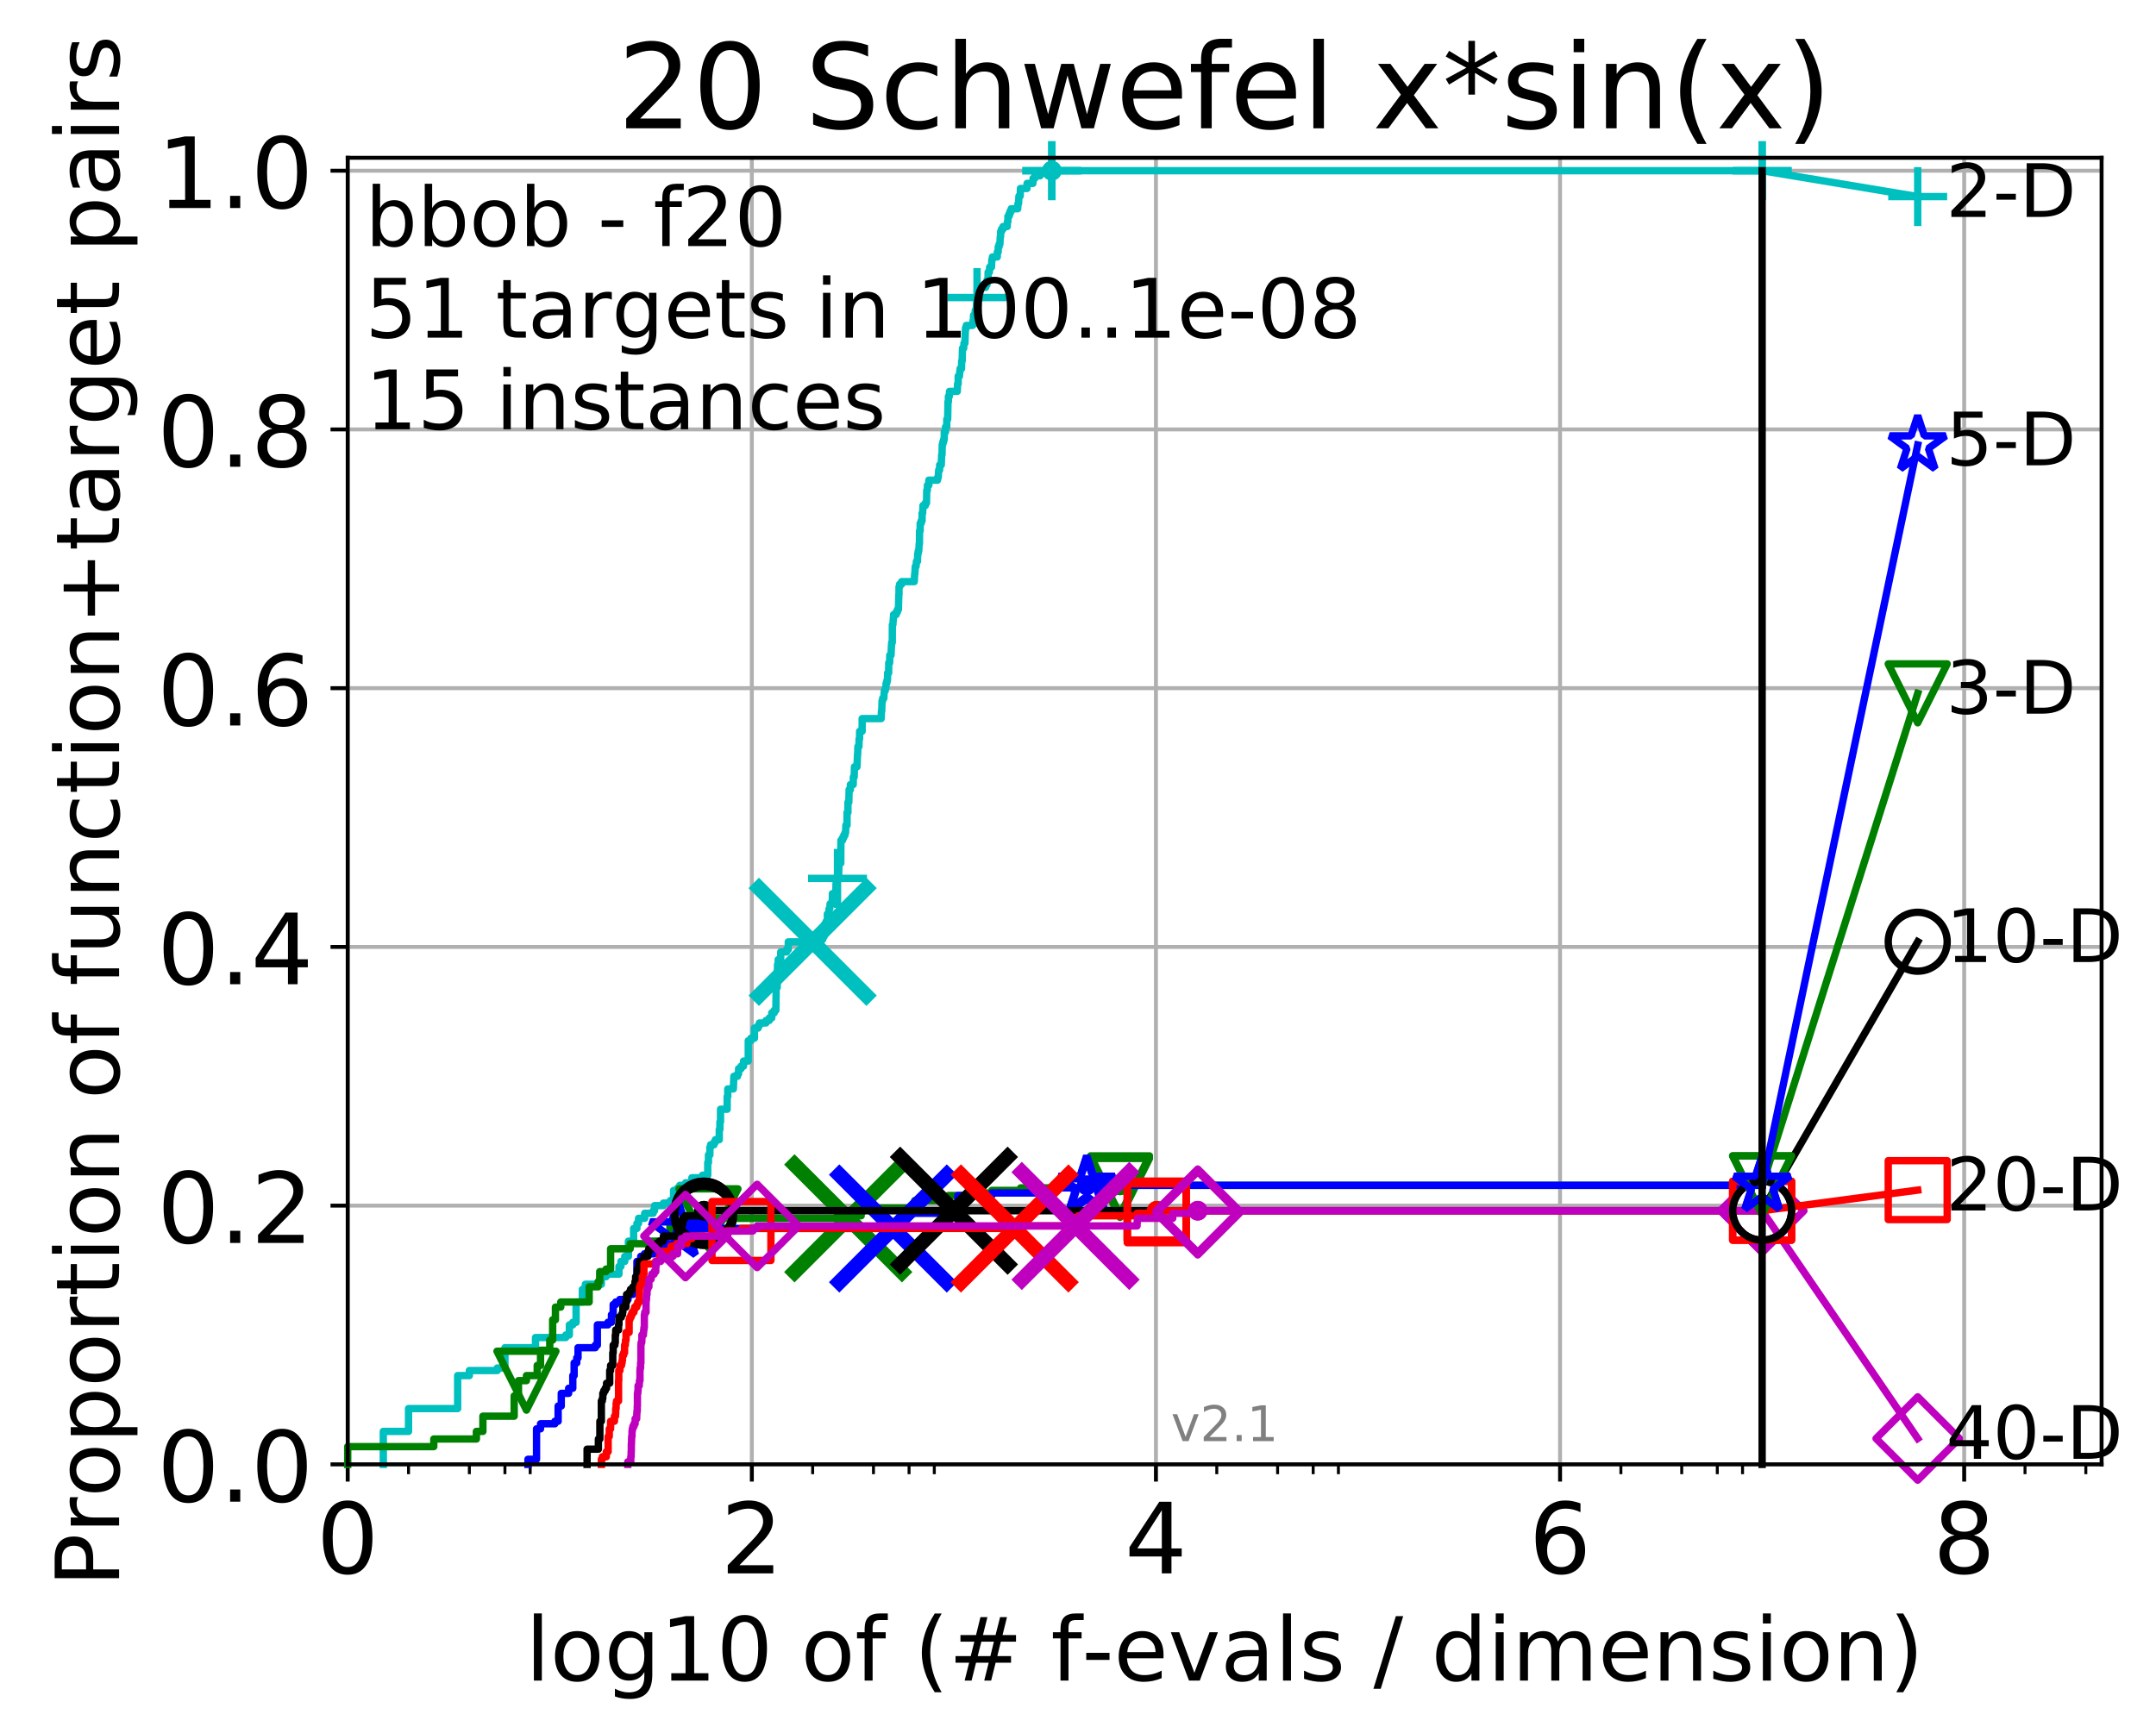 <?xml version="1.0" encoding="utf-8" standalone="no"?>
<!DOCTYPE svg PUBLIC "-//W3C//DTD SVG 1.1//EN"
  "http://www.w3.org/Graphics/SVG/1.1/DTD/svg11.dtd">
<!-- Created with matplotlib (http://matplotlib.org/) -->
<svg height="353pt" version="1.1" viewBox="0 0 439 353" width="439pt" xmlns="http://www.w3.org/2000/svg" xmlns:xlink="http://www.w3.org/1999/xlink">
 <defs>
  <style type="text/css">
*{stroke-linecap:butt;stroke-linejoin:round;}
  </style>
 </defs>
 <g id="figure_1">
  <g id="patch_1">
   <path d="M 0 353.222 
L 439.489 353.222 
L 439.489 0 
L 0 0 
z
" style="fill:#ffffff;"/>
  </g>
  <g id="axes_1">
   <g id="patch_2">
    <path d="M 70.8 298.245 
L 427.92 298.245 
L 427.92 32.133 
L 70.8 32.133 
z
" style="fill:#ffffff;"/>
   </g>
   <g id="matplotlib.axis_1">
    <g id="xtick_1">
     <g id="line2d_1">
      <path clip-path="url(#p7496c862e4)" d="M 70.8 298.245 
L 70.8 32.133 
" style="fill:none;stroke:#b0b0b0;stroke-linecap:square;stroke-width:0.8;"/>
     </g>
     <g id="line2d_2">
      <defs>
       <path d="M 0 0 
L 0 3.5 
" id="ma1236c59c3" style="stroke:#000000;stroke-width:0.8;"/>
      </defs>
      <g>
       <use style="stroke:#000000;stroke-width:0.8;" x="70.8" xlink:href="#ma1236c59c3" y="298.245"/>
      </g>
     </g>
     <g id="text_1">
      <!-- 0 -->
      <defs>
       <path d="M 31.781 66.406 
Q 24.172 66.406 20.328 58.906 
Q 16.5 51.422 16.5 36.375 
Q 16.5 21.391 20.328 13.891 
Q 24.172 6.391 31.781 6.391 
Q 39.453 6.391 43.281 13.891 
Q 47.125 21.391 47.125 36.375 
Q 47.125 51.422 43.281 58.906 
Q 39.453 66.406 31.781 66.406 
M 31.781 74.219 
Q 44.047 74.219 50.516 64.516 
Q 56.984 54.828 56.984 36.375 
Q 56.984 17.969 50.516 8.266 
Q 44.047 -1.422 31.781 -1.422 
Q 19.531 -1.422 13.062 8.266 
Q 6.594 17.969 6.594 36.375 
Q 6.594 54.828 13.062 64.516 
Q 19.531 74.219 31.781 74.219 
" id="DejaVuSans-30"/>
      </defs>
      <g transform="translate(64.438 320.442)scale(0.2 -0.2)">
       <use xlink:href="#DejaVuSans-30"/>
      </g>
     </g>
    </g>
    <g id="xtick_2">
     <g id="line2d_3">
      <path clip-path="url(#p7496c862e4)" d="M 153.086 298.245 
L 153.086 32.133 
" style="fill:none;stroke:#b0b0b0;stroke-linecap:square;stroke-width:0.8;"/>
     </g>
     <g id="line2d_4">
      <g>
       <use style="stroke:#000000;stroke-width:0.8;" x="153.086" xlink:href="#ma1236c59c3" y="298.245"/>
      </g>
     </g>
     <g id="text_2">
      <!-- 2 -->
      <defs>
       <path d="M 19.188 8.297 
L 53.609 8.297 
L 53.609 0 
L 7.328 0 
L 7.328 8.297 
Q 12.938 14.109 22.625 23.891 
Q 32.328 33.688 34.812 36.531 
Q 39.547 41.844 41.422 45.531 
Q 43.312 49.219 43.312 52.781 
Q 43.312 58.594 39.234 62.25 
Q 35.156 65.922 28.609 65.922 
Q 23.969 65.922 18.812 64.312 
Q 13.672 62.703 7.812 59.422 
L 7.812 69.391 
Q 13.766 71.781 18.938 73 
Q 24.125 74.219 28.422 74.219 
Q 39.75 74.219 46.484 68.547 
Q 53.219 62.891 53.219 53.422 
Q 53.219 48.922 51.531 44.891 
Q 49.859 40.875 45.406 35.406 
Q 44.188 33.984 37.641 27.219 
Q 31.109 20.453 19.188 8.297 
" id="DejaVuSans-32"/>
      </defs>
      <g transform="translate(146.723 320.442)scale(0.2 -0.2)">
       <use xlink:href="#DejaVuSans-32"/>
      </g>
     </g>
    </g>
    <g id="xtick_3">
     <g id="line2d_5">
      <path clip-path="url(#p7496c862e4)" d="M 235.371 298.245 
L 235.371 32.133 
" style="fill:none;stroke:#b0b0b0;stroke-linecap:square;stroke-width:0.8;"/>
     </g>
     <g id="line2d_6">
      <g>
       <use style="stroke:#000000;stroke-width:0.8;" x="235.371" xlink:href="#ma1236c59c3" y="298.245"/>
      </g>
     </g>
     <g id="text_3">
      <!-- 4 -->
      <defs>
       <path d="M 37.797 64.312 
L 12.891 25.391 
L 37.797 25.391 
z
M 35.203 72.906 
L 47.609 72.906 
L 47.609 25.391 
L 58.016 25.391 
L 58.016 17.188 
L 47.609 17.188 
L 47.609 0 
L 37.797 0 
L 37.797 17.188 
L 4.891 17.188 
L 4.891 26.703 
z
" id="DejaVuSans-34"/>
      </defs>
      <g transform="translate(229.009 320.442)scale(0.2 -0.2)">
       <use xlink:href="#DejaVuSans-34"/>
      </g>
     </g>
    </g>
    <g id="xtick_4">
     <g id="line2d_7">
      <path clip-path="url(#p7496c862e4)" d="M 317.657 298.245 
L 317.657 32.133 
" style="fill:none;stroke:#b0b0b0;stroke-linecap:square;stroke-width:0.8;"/>
     </g>
     <g id="line2d_8">
      <g>
       <use style="stroke:#000000;stroke-width:0.8;" x="317.657" xlink:href="#ma1236c59c3" y="298.245"/>
      </g>
     </g>
     <g id="text_4">
      <!-- 6 -->
      <defs>
       <path d="M 33.016 40.375 
Q 26.375 40.375 22.484 35.828 
Q 18.609 31.297 18.609 23.391 
Q 18.609 15.531 22.484 10.953 
Q 26.375 6.391 33.016 6.391 
Q 39.656 6.391 43.531 10.953 
Q 47.406 15.531 47.406 23.391 
Q 47.406 31.297 43.531 35.828 
Q 39.656 40.375 33.016 40.375 
M 52.594 71.297 
L 52.594 62.312 
Q 48.875 64.062 45.094 64.984 
Q 41.312 65.922 37.594 65.922 
Q 27.828 65.922 22.672 59.328 
Q 17.531 52.734 16.797 39.406 
Q 19.672 43.656 24.016 45.922 
Q 28.375 48.188 33.594 48.188 
Q 44.578 48.188 50.953 41.516 
Q 57.328 34.859 57.328 23.391 
Q 57.328 12.156 50.688 5.359 
Q 44.047 -1.422 33.016 -1.422 
Q 20.359 -1.422 13.672 8.266 
Q 6.984 17.969 6.984 36.375 
Q 6.984 53.656 15.188 63.938 
Q 23.391 74.219 37.203 74.219 
Q 40.922 74.219 44.703 73.484 
Q 48.484 72.75 52.594 71.297 
" id="DejaVuSans-36"/>
      </defs>
      <g transform="translate(311.295 320.442)scale(0.2 -0.2)">
       <use xlink:href="#DejaVuSans-36"/>
      </g>
     </g>
    </g>
    <g id="xtick_5">
     <g id="line2d_9">
      <path clip-path="url(#p7496c862e4)" d="M 399.943 298.245 
L 399.943 32.133 
" style="fill:none;stroke:#b0b0b0;stroke-linecap:square;stroke-width:0.8;"/>
     </g>
     <g id="line2d_10">
      <g>
       <use style="stroke:#000000;stroke-width:0.8;" x="399.943" xlink:href="#ma1236c59c3" y="298.245"/>
      </g>
     </g>
     <g id="text_5">
      <!-- 8 -->
      <defs>
       <path d="M 31.781 34.625 
Q 24.75 34.625 20.719 30.859 
Q 16.703 27.094 16.703 20.516 
Q 16.703 13.922 20.719 10.156 
Q 24.75 6.391 31.781 6.391 
Q 38.812 6.391 42.859 10.172 
Q 46.922 13.969 46.922 20.516 
Q 46.922 27.094 42.891 30.859 
Q 38.875 34.625 31.781 34.625 
M 21.922 38.812 
Q 15.578 40.375 12.031 44.719 
Q 8.5 49.078 8.5 55.328 
Q 8.5 64.062 14.719 69.141 
Q 20.953 74.219 31.781 74.219 
Q 42.672 74.219 48.875 69.141 
Q 55.078 64.062 55.078 55.328 
Q 55.078 49.078 51.531 44.719 
Q 48 40.375 41.703 38.812 
Q 48.828 37.156 52.797 32.312 
Q 56.781 27.484 56.781 20.516 
Q 56.781 9.906 50.312 4.234 
Q 43.844 -1.422 31.781 -1.422 
Q 19.734 -1.422 13.25 4.234 
Q 6.781 9.906 6.781 20.516 
Q 6.781 27.484 10.781 32.312 
Q 14.797 37.156 21.922 38.812 
M 18.312 54.391 
Q 18.312 48.734 21.844 45.562 
Q 25.391 42.391 31.781 42.391 
Q 38.141 42.391 41.719 45.562 
Q 45.312 48.734 45.312 54.391 
Q 45.312 60.062 41.719 63.234 
Q 38.141 66.406 31.781 66.406 
Q 25.391 66.406 21.844 63.234 
Q 18.312 60.062 18.312 54.391 
" id="DejaVuSans-38"/>
      </defs>
      <g transform="translate(393.58 320.442)scale(0.2 -0.2)">
       <use xlink:href="#DejaVuSans-38"/>
      </g>
     </g>
    </g>
    <g id="xtick_6">
     <g id="line2d_11">
      <defs>
       <path d="M 0 0 
L 0 2 
" id="mf6d807fb97" style="stroke:#000000;stroke-width:0.6;"/>
      </defs>
      <g>
       <use style="stroke:#000000;stroke-width:0.6;" x="83.185" xlink:href="#mf6d807fb97" y="298.245"/>
      </g>
     </g>
    </g>
    <g id="xtick_7">
     <g id="line2d_12">
      <g>
       <use style="stroke:#000000;stroke-width:0.6;" x="95.57" xlink:href="#mf6d807fb97" y="298.245"/>
      </g>
     </g>
    </g>
    <g id="xtick_8">
     <g id="line2d_13">
      <g>
       <use style="stroke:#000000;stroke-width:0.6;" x="102.815" xlink:href="#mf6d807fb97" y="298.245"/>
      </g>
     </g>
    </g>
    <g id="xtick_9">
     <g id="line2d_14">
      <g>
       <use style="stroke:#000000;stroke-width:0.6;" x="107.956" xlink:href="#mf6d807fb97" y="298.245"/>
      </g>
     </g>
    </g>
    <g id="xtick_10">
     <g id="line2d_15">
      <g>
       <use style="stroke:#000000;stroke-width:0.6;" x="165.471" xlink:href="#mf6d807fb97" y="298.245"/>
      </g>
     </g>
    </g>
    <g id="xtick_11">
     <g id="line2d_16">
      <g>
       <use style="stroke:#000000;stroke-width:0.6;" x="177.856" xlink:href="#mf6d807fb97" y="298.245"/>
      </g>
     </g>
    </g>
    <g id="xtick_12">
     <g id="line2d_17">
      <g>
       <use style="stroke:#000000;stroke-width:0.6;" x="185.101" xlink:href="#mf6d807fb97" y="298.245"/>
      </g>
     </g>
    </g>
    <g id="xtick_13">
     <g id="line2d_18">
      <g>
       <use style="stroke:#000000;stroke-width:0.6;" x="190.241" xlink:href="#mf6d807fb97" y="298.245"/>
      </g>
     </g>
    </g>
    <g id="xtick_14">
     <g id="line2d_19">
      <g>
       <use style="stroke:#000000;stroke-width:0.6;" x="247.757" xlink:href="#mf6d807fb97" y="298.245"/>
      </g>
     </g>
    </g>
    <g id="xtick_15">
     <g id="line2d_20">
      <g>
       <use style="stroke:#000000;stroke-width:0.6;" x="260.142" xlink:href="#mf6d807fb97" y="298.245"/>
      </g>
     </g>
    </g>
    <g id="xtick_16">
     <g id="line2d_21">
      <g>
       <use style="stroke:#000000;stroke-width:0.6;" x="267.387" xlink:href="#mf6d807fb97" y="298.245"/>
      </g>
     </g>
    </g>
    <g id="xtick_17">
     <g id="line2d_22">
      <g>
       <use style="stroke:#000000;stroke-width:0.6;" x="272.527" xlink:href="#mf6d807fb97" y="298.245"/>
      </g>
     </g>
    </g>
    <g id="xtick_18">
     <g id="line2d_23">
      <g>
       <use style="stroke:#000000;stroke-width:0.6;" x="330.042" xlink:href="#mf6d807fb97" y="298.245"/>
      </g>
     </g>
    </g>
    <g id="xtick_19">
     <g id="line2d_24">
      <g>
       <use style="stroke:#000000;stroke-width:0.6;" x="342.428" xlink:href="#mf6d807fb97" y="298.245"/>
      </g>
     </g>
    </g>
    <g id="xtick_20">
     <g id="line2d_25">
      <g>
       <use style="stroke:#000000;stroke-width:0.6;" x="349.673" xlink:href="#mf6d807fb97" y="298.245"/>
      </g>
     </g>
    </g>
    <g id="xtick_21">
     <g id="line2d_26">
      <g>
       <use style="stroke:#000000;stroke-width:0.6;" x="354.813" xlink:href="#mf6d807fb97" y="298.245"/>
      </g>
     </g>
    </g>
    <g id="xtick_22">
     <g id="line2d_27">
      <g>
       <use style="stroke:#000000;stroke-width:0.6;" x="412.328" xlink:href="#mf6d807fb97" y="298.245"/>
      </g>
     </g>
    </g>
    <g id="xtick_23">
     <g id="line2d_28">
      <g>
       <use style="stroke:#000000;stroke-width:0.6;" x="424.713" xlink:href="#mf6d807fb97" y="298.245"/>
      </g>
     </g>
    </g>
    <g id="text_6">
     <!-- log10 of (# f-evals / dimension) -->
     <defs>
      <path d="M 9.422 75.984 
L 18.406 75.984 
L 18.406 0 
L 9.422 0 
z
" id="DejaVuSans-6c"/>
      <path d="M 30.609 48.391 
Q 23.391 48.391 19.188 42.75 
Q 14.984 37.109 14.984 27.297 
Q 14.984 17.484 19.156 11.844 
Q 23.344 6.203 30.609 6.203 
Q 37.797 6.203 41.984 11.859 
Q 46.188 17.531 46.188 27.297 
Q 46.188 37.016 41.984 42.703 
Q 37.797 48.391 30.609 48.391 
M 30.609 56 
Q 42.328 56 49.016 48.375 
Q 55.719 40.766 55.719 27.297 
Q 55.719 13.875 49.016 6.219 
Q 42.328 -1.422 30.609 -1.422 
Q 18.844 -1.422 12.172 6.219 
Q 5.516 13.875 5.516 27.297 
Q 5.516 40.766 12.172 48.375 
Q 18.844 56 30.609 56 
" id="DejaVuSans-6f"/>
      <path d="M 45.406 27.984 
Q 45.406 37.75 41.375 43.109 
Q 37.359 48.484 30.078 48.484 
Q 22.859 48.484 18.828 43.109 
Q 14.797 37.75 14.797 27.984 
Q 14.797 18.266 18.828 12.891 
Q 22.859 7.516 30.078 7.516 
Q 37.359 7.516 41.375 12.891 
Q 45.406 18.266 45.406 27.984 
M 54.391 6.781 
Q 54.391 -7.172 48.188 -13.984 
Q 42 -20.797 29.203 -20.797 
Q 24.469 -20.797 20.266 -20.094 
Q 16.062 -19.391 12.109 -17.922 
L 12.109 -9.188 
Q 16.062 -11.328 19.922 -12.344 
Q 23.781 -13.375 27.781 -13.375 
Q 36.625 -13.375 41.016 -8.766 
Q 45.406 -4.156 45.406 5.172 
L 45.406 9.625 
Q 42.625 4.781 38.281 2.391 
Q 33.938 0 27.875 0 
Q 17.828 0 11.672 7.656 
Q 5.516 15.328 5.516 27.984 
Q 5.516 40.672 11.672 48.328 
Q 17.828 56 27.875 56 
Q 33.938 56 38.281 53.609 
Q 42.625 51.219 45.406 46.391 
L 45.406 54.688 
L 54.391 54.688 
z
" id="DejaVuSans-67"/>
      <path d="M 12.406 8.297 
L 28.516 8.297 
L 28.516 63.922 
L 10.984 60.406 
L 10.984 69.391 
L 28.422 72.906 
L 38.281 72.906 
L 38.281 8.297 
L 54.391 8.297 
L 54.391 0 
L 12.406 0 
z
" id="DejaVuSans-31"/>
      <path id="DejaVuSans-20"/>
      <path d="M 37.109 75.984 
L 37.109 68.5 
L 28.516 68.5 
Q 23.688 68.5 21.797 66.547 
Q 19.922 64.594 19.922 59.516 
L 19.922 54.688 
L 34.719 54.688 
L 34.719 47.703 
L 19.922 47.703 
L 19.922 0 
L 10.891 0 
L 10.891 47.703 
L 2.297 47.703 
L 2.297 54.688 
L 10.891 54.688 
L 10.891 58.5 
Q 10.891 67.625 15.141 71.797 
Q 19.391 75.984 28.609 75.984 
z
" id="DejaVuSans-66"/>
      <path d="M 31 75.875 
Q 24.469 64.656 21.281 53.656 
Q 18.109 42.672 18.109 31.391 
Q 18.109 20.125 21.312 9.062 
Q 24.516 -2 31 -13.188 
L 23.188 -13.188 
Q 15.875 -1.703 12.234 9.375 
Q 8.594 20.453 8.594 31.391 
Q 8.594 42.281 12.203 53.312 
Q 15.828 64.359 23.188 75.875 
z
" id="DejaVuSans-28"/>
      <path d="M 51.125 44 
L 36.922 44 
L 32.812 27.688 
L 47.125 27.688 
z
M 43.797 71.781 
L 38.719 51.516 
L 52.984 51.516 
L 58.109 71.781 
L 65.922 71.781 
L 60.891 51.516 
L 76.125 51.516 
L 76.125 44 
L 58.984 44 
L 54.984 27.688 
L 70.516 27.688 
L 70.516 20.219 
L 53.078 20.219 
L 48 0 
L 40.188 0 
L 45.219 20.219 
L 30.906 20.219 
L 25.875 0 
L 18.016 0 
L 23.094 20.219 
L 7.719 20.219 
L 7.719 27.688 
L 24.906 27.688 
L 29 44 
L 13.281 44 
L 13.281 51.516 
L 30.906 51.516 
L 35.891 71.781 
z
" id="DejaVuSans-23"/>
      <path d="M 4.891 31.391 
L 31.203 31.391 
L 31.203 23.391 
L 4.891 23.391 
z
" id="DejaVuSans-2d"/>
      <path d="M 56.203 29.594 
L 56.203 25.203 
L 14.891 25.203 
Q 15.484 15.922 20.484 11.062 
Q 25.484 6.203 34.422 6.203 
Q 39.594 6.203 44.453 7.469 
Q 49.312 8.734 54.109 11.281 
L 54.109 2.781 
Q 49.266 0.734 44.188 -0.344 
Q 39.109 -1.422 33.891 -1.422 
Q 20.797 -1.422 13.156 6.188 
Q 5.516 13.812 5.516 26.812 
Q 5.516 40.234 12.766 48.109 
Q 20.016 56 32.328 56 
Q 43.359 56 49.781 48.891 
Q 56.203 41.797 56.203 29.594 
M 47.219 32.234 
Q 47.125 39.594 43.094 43.984 
Q 39.062 48.391 32.422 48.391 
Q 24.906 48.391 20.391 44.141 
Q 15.875 39.891 15.188 32.172 
z
" id="DejaVuSans-65"/>
      <path d="M 2.984 54.688 
L 12.5 54.688 
L 29.594 8.797 
L 46.688 54.688 
L 56.203 54.688 
L 35.688 0 
L 23.484 0 
z
" id="DejaVuSans-76"/>
      <path d="M 34.281 27.484 
Q 23.391 27.484 19.188 25 
Q 14.984 22.516 14.984 16.5 
Q 14.984 11.719 18.141 8.906 
Q 21.297 6.109 26.703 6.109 
Q 34.188 6.109 38.703 11.406 
Q 43.219 16.703 43.219 25.484 
L 43.219 27.484 
z
M 52.203 31.203 
L 52.203 0 
L 43.219 0 
L 43.219 8.297 
Q 40.141 3.328 35.547 0.953 
Q 30.953 -1.422 24.312 -1.422 
Q 15.922 -1.422 10.953 3.297 
Q 6 8.016 6 15.922 
Q 6 25.141 12.172 29.828 
Q 18.359 34.516 30.609 34.516 
L 43.219 34.516 
L 43.219 35.406 
Q 43.219 41.609 39.141 45 
Q 35.062 48.391 27.688 48.391 
Q 23 48.391 18.547 47.266 
Q 14.109 46.141 10.016 43.891 
L 10.016 52.203 
Q 14.938 54.109 19.578 55.047 
Q 24.219 56 28.609 56 
Q 40.484 56 46.344 49.844 
Q 52.203 43.703 52.203 31.203 
" id="DejaVuSans-61"/>
      <path d="M 44.281 53.078 
L 44.281 44.578 
Q 40.484 46.531 36.375 47.5 
Q 32.281 48.484 27.875 48.484 
Q 21.188 48.484 17.844 46.438 
Q 14.5 44.391 14.5 40.281 
Q 14.5 37.156 16.891 35.375 
Q 19.281 33.594 26.516 31.984 
L 29.594 31.297 
Q 39.156 29.25 43.188 25.516 
Q 47.219 21.781 47.219 15.094 
Q 47.219 7.469 41.188 3.016 
Q 35.156 -1.422 24.609 -1.422 
Q 20.219 -1.422 15.453 -0.562 
Q 10.688 0.297 5.422 2 
L 5.422 11.281 
Q 10.406 8.688 15.234 7.391 
Q 20.062 6.109 24.812 6.109 
Q 31.156 6.109 34.562 8.281 
Q 37.984 10.453 37.984 14.406 
Q 37.984 18.062 35.516 20.016 
Q 33.062 21.969 24.703 23.781 
L 21.578 24.516 
Q 13.234 26.266 9.516 29.906 
Q 5.812 33.547 5.812 39.891 
Q 5.812 47.609 11.281 51.797 
Q 16.75 56 26.812 56 
Q 31.781 56 36.172 55.266 
Q 40.578 54.547 44.281 53.078 
" id="DejaVuSans-73"/>
      <path d="M 25.391 72.906 
L 33.688 72.906 
L 8.297 -9.281 
L 0 -9.281 
z
" id="DejaVuSans-2f"/>
      <path d="M 45.406 46.391 
L 45.406 75.984 
L 54.391 75.984 
L 54.391 0 
L 45.406 0 
L 45.406 8.203 
Q 42.578 3.328 38.25 0.953 
Q 33.938 -1.422 27.875 -1.422 
Q 17.969 -1.422 11.734 6.484 
Q 5.516 14.406 5.516 27.297 
Q 5.516 40.188 11.734 48.094 
Q 17.969 56 27.875 56 
Q 33.938 56 38.25 53.625 
Q 42.578 51.266 45.406 46.391 
M 14.797 27.297 
Q 14.797 17.391 18.875 11.75 
Q 22.953 6.109 30.078 6.109 
Q 37.203 6.109 41.297 11.75 
Q 45.406 17.391 45.406 27.297 
Q 45.406 37.203 41.297 42.844 
Q 37.203 48.484 30.078 48.484 
Q 22.953 48.484 18.875 42.844 
Q 14.797 37.203 14.797 27.297 
" id="DejaVuSans-64"/>
      <path d="M 9.422 54.688 
L 18.406 54.688 
L 18.406 0 
L 9.422 0 
z
M 9.422 75.984 
L 18.406 75.984 
L 18.406 64.594 
L 9.422 64.594 
z
" id="DejaVuSans-69"/>
      <path d="M 52 44.188 
Q 55.375 50.25 60.062 53.125 
Q 64.75 56 71.094 56 
Q 79.641 56 84.281 50.016 
Q 88.922 44.047 88.922 33.016 
L 88.922 0 
L 79.891 0 
L 79.891 32.719 
Q 79.891 40.578 77.094 44.375 
Q 74.312 48.188 68.609 48.188 
Q 61.625 48.188 57.562 43.547 
Q 53.516 38.922 53.516 30.906 
L 53.516 0 
L 44.484 0 
L 44.484 32.719 
Q 44.484 40.625 41.703 44.406 
Q 38.922 48.188 33.109 48.188 
Q 26.219 48.188 22.156 43.531 
Q 18.109 38.875 18.109 30.906 
L 18.109 0 
L 9.078 0 
L 9.078 54.688 
L 18.109 54.688 
L 18.109 46.188 
Q 21.188 51.219 25.484 53.609 
Q 29.781 56 35.688 56 
Q 41.656 56 45.828 52.969 
Q 50 49.953 52 44.188 
" id="DejaVuSans-6d"/>
      <path d="M 54.891 33.016 
L 54.891 0 
L 45.906 0 
L 45.906 32.719 
Q 45.906 40.484 42.875 44.328 
Q 39.844 48.188 33.797 48.188 
Q 26.516 48.188 22.312 43.547 
Q 18.109 38.922 18.109 30.906 
L 18.109 0 
L 9.078 0 
L 9.078 54.688 
L 18.109 54.688 
L 18.109 46.188 
Q 21.344 51.125 25.703 53.562 
Q 30.078 56 35.797 56 
Q 45.219 56 50.047 50.172 
Q 54.891 44.344 54.891 33.016 
" id="DejaVuSans-6e"/>
      <path d="M 8.016 75.875 
L 15.828 75.875 
Q 23.141 64.359 26.781 53.312 
Q 30.422 42.281 30.422 31.391 
Q 30.422 20.453 26.781 9.375 
Q 23.141 -1.703 15.828 -13.188 
L 8.016 -13.188 
Q 14.5 -2 17.703 9.062 
Q 20.906 20.125 20.906 31.391 
Q 20.906 42.672 17.703 53.656 
Q 14.5 64.656 8.016 75.875 
" id="DejaVuSans-29"/>
     </defs>
     <g transform="translate(107.015 342.279)scale(0.18 -0.18)">
      <use xlink:href="#DejaVuSans-6c"/>
      <use x="27.783" xlink:href="#DejaVuSans-6f"/>
      <use x="88.965" xlink:href="#DejaVuSans-67"/>
      <use x="152.441" xlink:href="#DejaVuSans-31"/>
      <use x="216.064" xlink:href="#DejaVuSans-30"/>
      <use x="279.688" xlink:href="#DejaVuSans-20"/>
      <use x="311.475" xlink:href="#DejaVuSans-6f"/>
      <use x="372.656" xlink:href="#DejaVuSans-66"/>
      <use x="407.861" xlink:href="#DejaVuSans-20"/>
      <use x="439.648" xlink:href="#DejaVuSans-28"/>
      <use x="478.662" xlink:href="#DejaVuSans-23"/>
      <use x="562.451" xlink:href="#DejaVuSans-20"/>
      <use x="594.238" xlink:href="#DejaVuSans-66"/>
      <use x="629.365" xlink:href="#DejaVuSans-2d"/>
      <use x="665.449" xlink:href="#DejaVuSans-65"/>
      <use x="726.973" xlink:href="#DejaVuSans-76"/>
      <use x="786.152" xlink:href="#DejaVuSans-61"/>
      <use x="847.432" xlink:href="#DejaVuSans-6c"/>
      <use x="875.215" xlink:href="#DejaVuSans-73"/>
      <use x="927.314" xlink:href="#DejaVuSans-20"/>
      <use x="959.102" xlink:href="#DejaVuSans-2f"/>
      <use x="992.793" xlink:href="#DejaVuSans-20"/>
      <use x="1024.58" xlink:href="#DejaVuSans-64"/>
      <use x="1088.057" xlink:href="#DejaVuSans-69"/>
      <use x="1115.84" xlink:href="#DejaVuSans-6d"/>
      <use x="1213.252" xlink:href="#DejaVuSans-65"/>
      <use x="1274.775" xlink:href="#DejaVuSans-6e"/>
      <use x="1338.154" xlink:href="#DejaVuSans-73"/>
      <use x="1390.254" xlink:href="#DejaVuSans-69"/>
      <use x="1418.037" xlink:href="#DejaVuSans-6f"/>
      <use x="1479.219" xlink:href="#DejaVuSans-6e"/>
      <use x="1542.598" xlink:href="#DejaVuSans-29"/>
     </g>
    </g>
   </g>
   <g id="matplotlib.axis_2">
    <g id="ytick_1">
     <g id="line2d_29">
      <path clip-path="url(#p7496c862e4)" d="M 70.8 298.245 
L 427.92 298.245 
" style="fill:none;stroke:#b0b0b0;stroke-linecap:square;stroke-width:0.8;"/>
     </g>
     <g id="line2d_30">
      <defs>
       <path d="M 0 0 
L -3.5 0 
" id="mf5abda107a" style="stroke:#000000;stroke-width:0.8;"/>
      </defs>
      <g>
       <use style="stroke:#000000;stroke-width:0.8;" x="70.8" xlink:href="#mf5abda107a" y="298.245"/>
      </g>
     </g>
     <g id="text_7">
      <!-- 0.0 -->
      <defs>
       <path d="M 10.688 12.406 
L 21 12.406 
L 21 0 
L 10.688 0 
z
" id="DejaVuSans-2e"/>
      </defs>
      <g transform="translate(31.994 305.844)scale(0.2 -0.2)">
       <use xlink:href="#DejaVuSans-30"/>
       <use x="63.623" xlink:href="#DejaVuSans-2e"/>
       <use x="95.41" xlink:href="#DejaVuSans-30"/>
      </g>
     </g>
    </g>
    <g id="ytick_2">
     <g id="line2d_31">
      <path clip-path="url(#p7496c862e4)" d="M 70.8 245.55 
L 427.92 245.55 
" style="fill:none;stroke:#b0b0b0;stroke-linecap:square;stroke-width:0.8;"/>
     </g>
     <g id="line2d_32">
      <g>
       <use style="stroke:#000000;stroke-width:0.8;" x="70.8" xlink:href="#mf5abda107a" y="245.55"/>
      </g>
     </g>
     <g id="text_8">
      <!-- 0.2 -->
      <g transform="translate(31.994 253.148)scale(0.2 -0.2)">
       <use xlink:href="#DejaVuSans-30"/>
       <use x="63.623" xlink:href="#DejaVuSans-2e"/>
       <use x="95.41" xlink:href="#DejaVuSans-32"/>
      </g>
     </g>
    </g>
    <g id="ytick_3">
     <g id="line2d_33">
      <path clip-path="url(#p7496c862e4)" d="M 70.8 192.854 
L 427.92 192.854 
" style="fill:none;stroke:#b0b0b0;stroke-linecap:square;stroke-width:0.8;"/>
     </g>
     <g id="line2d_34">
      <g>
       <use style="stroke:#000000;stroke-width:0.8;" x="70.8" xlink:href="#mf5abda107a" y="192.854"/>
      </g>
     </g>
     <g id="text_9">
      <!-- 0.4 -->
      <g transform="translate(31.994 200.453)scale(0.2 -0.2)">
       <use xlink:href="#DejaVuSans-30"/>
       <use x="63.623" xlink:href="#DejaVuSans-2e"/>
       <use x="95.41" xlink:href="#DejaVuSans-34"/>
      </g>
     </g>
    </g>
    <g id="ytick_4">
     <g id="line2d_35">
      <path clip-path="url(#p7496c862e4)" d="M 70.8 140.159 
L 427.92 140.159 
" style="fill:none;stroke:#b0b0b0;stroke-linecap:square;stroke-width:0.8;"/>
     </g>
     <g id="line2d_36">
      <g>
       <use style="stroke:#000000;stroke-width:0.8;" x="70.8" xlink:href="#mf5abda107a" y="140.159"/>
      </g>
     </g>
     <g id="text_10">
      <!-- 0.6 -->
      <g transform="translate(31.994 147.757)scale(0.2 -0.2)">
       <use xlink:href="#DejaVuSans-30"/>
       <use x="63.623" xlink:href="#DejaVuSans-2e"/>
       <use x="95.41" xlink:href="#DejaVuSans-36"/>
      </g>
     </g>
    </g>
    <g id="ytick_5">
     <g id="line2d_37">
      <path clip-path="url(#p7496c862e4)" d="M 70.8 87.464 
L 427.92 87.464 
" style="fill:none;stroke:#b0b0b0;stroke-linecap:square;stroke-width:0.8;"/>
     </g>
     <g id="line2d_38">
      <g>
       <use style="stroke:#000000;stroke-width:0.8;" x="70.8" xlink:href="#mf5abda107a" y="87.464"/>
      </g>
     </g>
     <g id="text_11">
      <!-- 0.8 -->
      <g transform="translate(31.994 95.062)scale(0.2 -0.2)">
       <use xlink:href="#DejaVuSans-30"/>
       <use x="63.623" xlink:href="#DejaVuSans-2e"/>
       <use x="95.41" xlink:href="#DejaVuSans-38"/>
      </g>
     </g>
    </g>
    <g id="ytick_6">
     <g id="line2d_39">
      <path clip-path="url(#p7496c862e4)" d="M 70.8 34.768 
L 427.92 34.768 
" style="fill:none;stroke:#b0b0b0;stroke-linecap:square;stroke-width:0.8;"/>
     </g>
     <g id="line2d_40">
      <g>
       <use style="stroke:#000000;stroke-width:0.8;" x="70.8" xlink:href="#mf5abda107a" y="34.768"/>
      </g>
     </g>
     <g id="text_12">
      <!-- 1.0 -->
      <g transform="translate(31.994 42.367)scale(0.2 -0.2)">
       <use xlink:href="#DejaVuSans-31"/>
       <use x="63.623" xlink:href="#DejaVuSans-2e"/>
       <use x="95.41" xlink:href="#DejaVuSans-30"/>
      </g>
     </g>
    </g>
    <g id="text_13">
     <!-- Proportion of function+target pairs -->
     <defs>
      <path d="M 19.672 64.797 
L 19.672 37.406 
L 32.078 37.406 
Q 38.969 37.406 42.719 40.969 
Q 46.484 44.531 46.484 51.125 
Q 46.484 57.672 42.719 61.234 
Q 38.969 64.797 32.078 64.797 
z
M 9.812 72.906 
L 32.078 72.906 
Q 44.344 72.906 50.609 67.359 
Q 56.891 61.812 56.891 51.125 
Q 56.891 40.328 50.609 34.812 
Q 44.344 29.297 32.078 29.297 
L 19.672 29.297 
L 19.672 0 
L 9.812 0 
z
" id="DejaVuSans-50"/>
      <path d="M 41.109 46.297 
Q 39.594 47.172 37.812 47.578 
Q 36.031 48 33.891 48 
Q 26.266 48 22.188 43.047 
Q 18.109 38.094 18.109 28.812 
L 18.109 0 
L 9.078 0 
L 9.078 54.688 
L 18.109 54.688 
L 18.109 46.188 
Q 20.953 51.172 25.484 53.578 
Q 30.031 56 36.531 56 
Q 37.453 56 38.578 55.875 
Q 39.703 55.766 41.062 55.516 
z
" id="DejaVuSans-72"/>
      <path d="M 18.109 8.203 
L 18.109 -20.797 
L 9.078 -20.797 
L 9.078 54.688 
L 18.109 54.688 
L 18.109 46.391 
Q 20.953 51.266 25.266 53.625 
Q 29.594 56 35.594 56 
Q 45.562 56 51.781 48.094 
Q 58.016 40.188 58.016 27.297 
Q 58.016 14.406 51.781 6.484 
Q 45.562 -1.422 35.594 -1.422 
Q 29.594 -1.422 25.266 0.953 
Q 20.953 3.328 18.109 8.203 
M 48.688 27.297 
Q 48.688 37.203 44.609 42.844 
Q 40.531 48.484 33.406 48.484 
Q 26.266 48.484 22.188 42.844 
Q 18.109 37.203 18.109 27.297 
Q 18.109 17.391 22.188 11.75 
Q 26.266 6.109 33.406 6.109 
Q 40.531 6.109 44.609 11.75 
Q 48.688 17.391 48.688 27.297 
" id="DejaVuSans-70"/>
      <path d="M 18.312 70.219 
L 18.312 54.688 
L 36.812 54.688 
L 36.812 47.703 
L 18.312 47.703 
L 18.312 18.016 
Q 18.312 11.328 20.141 9.422 
Q 21.969 7.516 27.594 7.516 
L 36.812 7.516 
L 36.812 0 
L 27.594 0 
Q 17.188 0 13.234 3.875 
Q 9.281 7.766 9.281 18.016 
L 9.281 47.703 
L 2.688 47.703 
L 2.688 54.688 
L 9.281 54.688 
L 9.281 70.219 
z
" id="DejaVuSans-74"/>
      <path d="M 8.5 21.578 
L 8.5 54.688 
L 17.484 54.688 
L 17.484 21.922 
Q 17.484 14.156 20.5 10.266 
Q 23.531 6.391 29.594 6.391 
Q 36.859 6.391 41.078 11.031 
Q 45.312 15.672 45.312 23.688 
L 45.312 54.688 
L 54.297 54.688 
L 54.297 0 
L 45.312 0 
L 45.312 8.406 
Q 42.047 3.422 37.719 1 
Q 33.406 -1.422 27.688 -1.422 
Q 18.266 -1.422 13.375 4.438 
Q 8.5 10.297 8.5 21.578 
M 31.109 56 
z
" id="DejaVuSans-75"/>
      <path d="M 48.781 52.594 
L 48.781 44.188 
Q 44.969 46.297 41.141 47.344 
Q 37.312 48.391 33.406 48.391 
Q 24.656 48.391 19.812 42.844 
Q 14.984 37.312 14.984 27.297 
Q 14.984 17.281 19.812 11.734 
Q 24.656 6.203 33.406 6.203 
Q 37.312 6.203 41.141 7.25 
Q 44.969 8.297 48.781 10.406 
L 48.781 2.094 
Q 45.016 0.344 40.984 -0.531 
Q 36.969 -1.422 32.422 -1.422 
Q 20.062 -1.422 12.781 6.344 
Q 5.516 14.109 5.516 27.297 
Q 5.516 40.672 12.859 48.328 
Q 20.219 56 33.016 56 
Q 37.156 56 41.109 55.141 
Q 45.062 54.297 48.781 52.594 
" id="DejaVuSans-63"/>
      <path d="M 46 62.703 
L 46 35.5 
L 73.188 35.5 
L 73.188 27.203 
L 46 27.203 
L 46 0 
L 37.797 0 
L 37.797 27.203 
L 10.594 27.203 
L 10.594 35.5 
L 37.797 35.5 
L 37.797 62.703 
z
" id="DejaVuSans-2b"/>
     </defs>
     <g transform="translate(24.25 323.179)rotate(-90)scale(0.18 -0.18)">
      <use xlink:href="#DejaVuSans-50"/>
      <use x="60.287" xlink:href="#DejaVuSans-72"/>
      <use x="101.369" xlink:href="#DejaVuSans-6f"/>
      <use x="162.551" xlink:href="#DejaVuSans-70"/>
      <use x="226.027" xlink:href="#DejaVuSans-6f"/>
      <use x="287.209" xlink:href="#DejaVuSans-72"/>
      <use x="328.322" xlink:href="#DejaVuSans-74"/>
      <use x="367.531" xlink:href="#DejaVuSans-69"/>
      <use x="395.314" xlink:href="#DejaVuSans-6f"/>
      <use x="456.496" xlink:href="#DejaVuSans-6e"/>
      <use x="519.875" xlink:href="#DejaVuSans-20"/>
      <use x="551.662" xlink:href="#DejaVuSans-6f"/>
      <use x="612.844" xlink:href="#DejaVuSans-66"/>
      <use x="648.049" xlink:href="#DejaVuSans-20"/>
      <use x="679.836" xlink:href="#DejaVuSans-66"/>
      <use x="715.041" xlink:href="#DejaVuSans-75"/>
      <use x="778.42" xlink:href="#DejaVuSans-6e"/>
      <use x="841.799" xlink:href="#DejaVuSans-63"/>
      <use x="896.779" xlink:href="#DejaVuSans-74"/>
      <use x="935.988" xlink:href="#DejaVuSans-69"/>
      <use x="963.771" xlink:href="#DejaVuSans-6f"/>
      <use x="1024.953" xlink:href="#DejaVuSans-6e"/>
      <use x="1088.332" xlink:href="#DejaVuSans-2b"/>
      <use x="1172.121" xlink:href="#DejaVuSans-74"/>
      <use x="1211.33" xlink:href="#DejaVuSans-61"/>
      <use x="1272.609" xlink:href="#DejaVuSans-72"/>
      <use x="1313.707" xlink:href="#DejaVuSans-67"/>
      <use x="1377.184" xlink:href="#DejaVuSans-65"/>
      <use x="1438.707" xlink:href="#DejaVuSans-74"/>
      <use x="1477.916" xlink:href="#DejaVuSans-20"/>
      <use x="1509.703" xlink:href="#DejaVuSans-70"/>
      <use x="1573.18" xlink:href="#DejaVuSans-61"/>
      <use x="1634.459" xlink:href="#DejaVuSans-69"/>
      <use x="1662.242" xlink:href="#DejaVuSans-72"/>
      <use x="1703.355" xlink:href="#DejaVuSans-73"/>
     </g>
    </g>
   </g>
   <g id="line2d_41">
    <defs>
     <path d="M 0 1.5 
C 0.398 1.5 0.779 1.342 1.061 1.061 
C 1.342 0.779 1.5 0.398 1.5 0 
C 1.5 -0.398 1.342 -0.779 1.061 -1.061 
C 0.779 -1.342 0.398 -1.5 0 -1.5 
C -0.398 -1.5 -0.779 -1.342 -1.061 -1.061 
C -1.342 -0.779 -1.5 -0.398 -1.5 0 
C -1.5 0.398 -1.342 0.779 -1.061 1.061 
C -0.779 1.342 -0.398 1.5 0 1.5 
z
" id="m37c3875898" style="stroke:#00bfbf;"/>
    </defs>
    <g>
     <use style="fill:#00bfbf;stroke:#00bfbf;" x="214.172" xlink:href="#m37c3875898" y="34.768"/>
     <use style="fill:#00bfbf;stroke:#00bfbf;" x="214.172" xlink:href="#m37c3875898" y="34.768"/>
    </g>
   </g>
   <g id="line2d_42">
    <path d="M 78.045 298.245 
L 78.045 291.529 
L 83.185 291.529 
L 83.185 286.88 
L 93.185 286.88 
L 93.185 280.164 
L 95.57 280.164 
L 95.57 279.13 
L 101.261 279.13 
L 101.261 278.614 
L 102.815 278.614 
L 102.815 274.481 
L 109.039 274.481 
L 109.039 272.414 
L 115.201 272.414 
L 115.201 271.898 
L 115.93 271.898 
L 115.93 269.831 
L 116.631 269.831 
L 116.631 269.315 
L 117.305 269.315 
L 117.305 265.182 
L 118.582 265.182 
L 118.582 262.598 
L 119.188 262.598 
L 119.188 261.565 
L 122.445 261.565 
L 122.445 260.015 
L 123.412 260.015 
L 123.412 259.499 
L 126.031 259.499 
L 126.031 257.949 
L 126.433 257.949 
L 126.433 256.916 
L 127.21 256.916 
L 127.21 255.882 
L 127.954 255.882 
L 127.954 252.783 
L 129.016 252.783 
L 129.016 250.2 
L 129.69 250.2 
L 129.69 249.166 
L 130.018 249.166 
L 130.018 248.133 
L 131.273 248.133 
L 131.273 247.1 
L 133.003 247.1 
L 133.003 246.583 
L 133.276 246.583 
L 133.276 245.55 
L 135.077 245.55 
L 135.077 245.033 
L 136.489 245.033 
L 136.489 244.517 
L 137.155 244.517 
L 137.155 242.45 
L 138.006 242.45 
L 138.006 241.934 
L 138.416 241.934 
L 138.416 241.417 
L 139.595 241.417 
L 139.595 240.9 
L 140.878 240.9 
L 140.878 239.867 
L 143.042 239.867 
L 143.042 239.35 
L 144.107 239.35 
L 144.107 236.767 
L 144.254 236.767 
L 144.254 235.217 
L 144.544 235.217 
L 144.544 233.668 
L 144.688 233.668 
L 144.688 233.151 
L 145.388 233.151 
L 145.388 232.634 
L 145.661 232.634 
L 145.661 232.118 
L 146.456 232.118 
L 146.456 230.051 
L 146.585 230.051 
L 146.585 228.501 
L 146.713 228.501 
L 146.713 225.918 
L 148.064 225.918 
L 148.064 223.335 
L 148.182 223.335 
L 148.182 221.785 
L 149.321 221.785 
L 149.43 219.202 
L 150.182 219.202 
L 150.182 218.686 
L 150.391 218.686 
L 150.391 217.652 
L 150.903 217.652 
L 150.903 217.136 
L 151.401 217.136 
L 151.401 216.102 
L 152.356 216.102 
L 152.356 211.969 
L 152.906 211.969 
L 152.906 211.453 
L 153.614 211.453 
L 153.614 209.386 
L 154.378 209.386 
L 154.378 208.87 
L 154.626 208.87 
L 154.626 208.353 
L 155.967 208.353 
L 155.967 207.837 
L 156.639 207.837 
L 156.639 207.32 
L 157.144 207.32 
L 157.144 206.287 
L 157.636 206.287 
L 157.636 205.77 
L 157.979 205.77 
L 158.046 201.12 
L 158.248 201.12 
L 158.315 196.471 
L 158.448 196.471 
L 158.448 195.438 
L 158.97 195.438 
L 158.97 193.888 
L 160.151 193.888 
L 160.151 193.371 
L 160.508 193.371 
L 160.508 191.821 
L 167.174 191.821 
L 167.174 191.305 
L 167.536 191.305 
L 167.536 190.788 
L 167.773 190.788 
L 167.773 189.238 
L 167.929 189.238 
L 167.929 188.205 
L 168.2 188.205 
L 168.2 187.688 
L 168.466 187.688 
L 168.466 186.138 
L 168.803 186.138 
L 168.803 185.105 
L 168.951 185.105 
L 169.024 184.072 
L 169.458 184.072 
L 169.494 182.005 
L 170.193 182.005 
L 170.227 179.939 
L 170.33 179.939 
L 170.33 179.422 
L 170.533 179.422 
L 170.6 178.389 
L 170.767 178.389 
L 170.833 175.806 
L 171.194 175.806 
L 171.226 171.156 
L 171.547 171.156 
L 171.547 170.64 
L 171.799 170.64 
L 171.799 170.123 
L 172.048 170.123 
L 172.048 169.606 
L 172.172 169.606 
L 172.233 168.057 
L 172.476 168.057 
L 172.476 165.474 
L 172.656 165.474 
L 172.656 163.407 
L 172.835 163.407 
L 172.894 160.824 
L 173.157 160.824 
L 173.157 159.791 
L 173.729 159.791 
L 173.757 158.241 
L 173.925 158.241 
L 173.98 156.174 
L 174.5 156.174 
L 174.607 153.591 
L 174.634 153.591 
L 174.688 152.041 
L 174.9 152.041 
L 174.926 150.491 
L 175.031 150.491 
L 175.031 148.942 
L 175.547 148.942 
L 175.547 146.359 
L 179.416 146.359 
L 179.478 144.809 
L 179.539 144.809 
L 179.6 142.742 
L 179.721 142.742 
L 179.721 142.226 
L 179.961 142.226 
L 180.06 140.676 
L 180.256 140.676 
L 180.256 140.159 
L 180.373 140.159 
L 180.431 139.126 
L 180.585 139.126 
L 180.585 138.609 
L 180.7 138.609 
L 180.738 137.059 
L 180.946 137.059 
L 180.964 134.993 
L 181.151 134.993 
L 181.17 133.443 
L 181.428 133.443 
L 181.519 131.376 
L 181.555 131.376 
L 181.555 130.86 
L 181.682 130.86 
L 181.7 127.243 
L 181.808 127.243 
L 181.915 125.694 
L 181.95 125.694 
L 181.95 125.177 
L 182.475 125.177 
L 182.475 124.66 
L 182.732 124.66 
L 182.732 124.144 
L 182.935 124.144 
L 183.019 121.044 
L 183.052 121.044 
L 183.052 119.494 
L 183.185 119.494 
L 183.185 118.978 
L 183.595 118.978 
L 183.595 118.461 
L 186.156 118.461 
L 186.24 116.911 
L 186.282 116.911 
L 186.366 115.361 
L 186.531 115.361 
L 186.6 114.328 
L 186.818 114.328 
L 186.858 112.778 
L 186.952 112.778 
L 186.952 112.261 
L 187.073 112.261 
L 187.166 110.712 
L 187.219 110.712 
L 187.232 108.128 
L 187.364 108.128 
L 187.364 106.579 
L 187.572 106.579 
L 187.572 106.062 
L 187.753 106.062 
L 187.753 104.512 
L 187.868 104.512 
L 187.932 102.962 
L 188.408 102.962 
L 188.408 102.446 
L 188.654 102.446 
L 188.703 99.863 
L 188.824 99.863 
L 188.836 98.829 
L 189.124 98.829 
L 189.124 97.796 
L 190.888 97.796 
L 190.888 97.279 
L 191.039 97.279 
L 191.134 95.73 
L 191.325 95.73 
L 191.325 94.696 
L 191.658 94.696 
L 191.74 92.63 
L 191.812 92.63 
L 191.853 90.563 
L 191.965 90.563 
L 191.965 90.047 
L 192.126 90.047 
L 192.126 89.53 
L 192.266 89.53 
L 192.266 87.98 
L 192.524 87.98 
L 192.524 86.947 
L 192.778 86.947 
L 192.778 85.397 
L 192.961 85.397 
L 193.028 81.781 
L 193.113 81.781 
L 193.113 80.748 
L 193.284 80.748 
L 193.34 79.714 
L 194.921 79.714 
L 194.981 78.164 
L 195.1 78.164 
L 195.109 76.615 
L 195.362 76.615 
L 195.429 75.581 
L 195.496 75.581 
L 195.496 75.065 
L 195.785 75.065 
L 195.809 73.515 
L 195.915 73.515 
L 195.98 70.932 
L 196.222 70.932 
L 196.285 69.898 
L 196.476 69.898 
L 196.562 67.315 
L 196.593 67.315 
L 196.593 66.799 
L 196.749 66.799 
L 196.749 66.282 
L 198.022 66.282 
L 198.13 65.249 
L 198.216 65.249 
L 198.223 64.216 
L 198.499 64.216 
L 198.584 63.182 
L 198.765 63.182 
L 198.861 61.632 
L 198.903 61.632 
L 198.944 60.083 
L 199.04 60.083 
L 199.04 59.566 
L 199.162 59.566 
L 199.162 59.049 
L 199.324 59.049 
L 199.324 58.533 
L 200.701 58.533 
L 200.701 58.016 
L 200.96 58.016 
L 200.997 56.983 
L 201.179 56.983 
L 201.197 55.433 
L 201.462 55.433 
L 201.509 54.4 
L 201.886 54.4 
L 201.961 52.85 
L 202.077 52.85 
L 202.077 52.333 
L 203.062 52.333 
L 203.079 51.3 
L 203.252 51.3 
L 203.252 50.267 
L 203.429 50.267 
L 203.429 49.75 
L 203.594 49.75 
L 203.668 48.2 
L 203.741 48.2 
L 203.741 47.167 
L 203.929 47.167 
L 203.929 46.65 
L 204.243 46.65 
L 204.243 46.134 
L 205.09 46.134 
L 205.134 45.101 
L 205.226 45.101 
L 205.226 44.067 
L 205.47 44.067 
L 205.47 43.551 
L 205.66 43.551 
L 205.66 43.034 
L 205.903 43.034 
L 205.903 42.517 
L 207.228 42.517 
L 207.276 41.484 
L 207.387 41.484 
L 207.477 39.934 
L 207.731 39.934 
L 207.781 38.385 
L 209.115 38.385 
L 209.134 37.351 
L 210.316 37.351 
L 210.353 36.318 
L 210.726 36.318 
L 210.726 35.801 
L 211.773 35.801 
L 211.773 35.285 
L 214.172 35.285 
L 214.172 34.768 
L 358.8 34.768 
L 358.8 34.768 
" style="fill:none;stroke:#00bfbf;stroke-linecap:square;stroke-width:1.5;"/>
   </g>
   <g id="line2d_43">
    <defs>
     <path d="M -6 0 
L 6 0 
M 0 6 
L 0 -6 
" id="m802f786b0c" style="stroke:#00bfbf;stroke-width:1.5;"/>
    </defs>
    <g>
     <use style="fill:none;stroke:#00bfbf;stroke-width:1.5;" x="170.533" xlink:href="#m802f786b0c" y="178.906"/>
     <use style="fill:none;stroke:#00bfbf;stroke-width:1.5;" x="198.944" xlink:href="#m802f786b0c" y="60.599"/>
     <use style="fill:none;stroke:#00bfbf;stroke-width:1.5;" x="214.172" xlink:href="#m802f786b0c" y="34.768"/>
     <use style="fill:none;stroke:#00bfbf;stroke-width:1.5;" x="214.172" xlink:href="#m802f786b0c" y="34.768"/>
     <use style="fill:none;stroke:#00bfbf;stroke-width:1.5;" x="358.8" xlink:href="#m802f786b0c" y="34.768"/>
    </g>
   </g>
   <g id="line2d_44"/>
   <g id="line2d_45">
    <path clip-path="url(#p7496c862e4)" d="M 165.471 191.821 
" style="fill:none;stroke:#00bfbf;stroke-linecap:square;stroke-width:1.5;"/>
    <defs>
     <path d="M -12 12 
L 12 -12 
M -12 -12 
L 12 12 
" id="m7451a8a331" style="stroke:#00bfbf;stroke-width:3;"/>
    </defs>
    <g clip-path="url(#p7496c862e4)">
     <use style="fill:#00bfbf;stroke:#00bfbf;stroke-width:3;" x="165.471" xlink:href="#m7451a8a331" y="191.821"/>
    </g>
   </g>
   <g id="line2d_46">
    <defs>
     <path d="M 0 1.5 
C 0.398 1.5 0.779 1.342 1.061 1.061 
C 1.342 0.779 1.5 0.398 1.5 0 
C 1.5 -0.398 1.342 -0.779 1.061 -1.061 
C 0.779 -1.342 0.398 -1.5 0 -1.5 
C -0.398 -1.5 -0.779 -1.342 -1.061 -1.061 
C -1.342 -0.779 -1.5 -0.398 -1.5 0 
C -1.5 0.398 -1.342 0.779 -1.061 1.061 
C -0.779 1.342 -0.398 1.5 0 1.5 
z
" id="m619c13d83e" style="stroke:#008000;"/>
    </defs>
    <g>
     <use style="fill:#008000;stroke:#008000;" x="228.053" xlink:href="#m619c13d83e" y="241.417"/>
     <use style="fill:#008000;stroke:#008000;" x="228.053" xlink:href="#m619c13d83e" y="241.417"/>
    </g>
   </g>
   <g id="line2d_47">
    <path d="M 70.8 298.245 
L 70.8 294.629 
L 88.326 294.629 
L 88.326 293.079 
L 97.001 293.079 
L 97.001 291.529 
L 98.325 291.529 
L 98.325 288.43 
L 104.698 288.43 
L 104.698 284.297 
L 105.57 284.297 
L 105.57 281.197 
L 107.195 281.197 
L 107.195 280.164 
L 109.386 280.164 
L 109.386 278.097 
L 110.06 278.097 
L 110.06 274.997 
L 111.943 274.997 
L 111.943 272.931 
L 112.529 272.931 
L 112.529 268.798 
L 113.096 268.798 
L 113.096 266.215 
L 114.179 266.215 
L 114.179 265.182 
L 119.965 265.182 
L 119.965 262.082 
L 121.771 262.082 
L 121.771 261.049 
L 122.112 261.049 
L 122.112 258.982 
L 123.412 258.982 
L 123.412 258.465 
L 124.328 258.465 
L 124.328 254.333 
L 128.315 254.333 
L 128.315 253.299 
L 132.539 253.299 
L 132.539 252.783 
L 134.995 252.783 
L 134.995 252.266 
L 135.32 252.266 
L 135.32 251.749 
L 135.481 251.749 
L 135.481 251.233 
L 136.413 251.233 
L 136.413 249.683 
L 138.28 249.683 
L 138.28 249.166 
L 144.254 249.166 
L 144.254 248.133 
L 173.625 248.133 
L 173.625 247.616 
L 175.351 247.616 
L 175.351 246.583 
L 176.04 246.583 
L 176.04 246.067 
L 186.236 246.067 
L 186.236 245.55 
L 186.254 245.55 
L 186.254 244.517 
L 192.996 244.517 
L 192.996 244 
L 193.11 244 
L 193.11 243.483 
L 197.976 243.483 
L 197.976 242.967 
L 201.944 242.967 
L 201.944 242.45 
L 207.817 242.45 
L 207.817 241.934 
L 228.053 241.934 
L 228.053 241.417 
L 358.8 241.417 
" style="fill:none;stroke:#008000;stroke-linecap:square;stroke-width:1.5;"/>
   </g>
   <g id="line2d_48">
    <defs>
     <path d="M -0 6 
L 6 -6 
L -6 -6 
z
" id="m918d094383" style="stroke:#008000;stroke-linejoin:miter;stroke-width:1.5;"/>
    </defs>
    <g>
     <use style="fill:none;stroke:#008000;stroke-linejoin:miter;stroke-width:1.5;" x="107.195" xlink:href="#m918d094383" y="281.197"/>
     <use style="fill:none;stroke:#008000;stroke-linejoin:miter;stroke-width:1.5;" x="144.254" xlink:href="#m918d094383" y="248.133"/>
     <use style="fill:none;stroke:#008000;stroke-linejoin:miter;stroke-width:1.5;" x="228.053" xlink:href="#m918d094383" y="241.934"/>
     <use style="fill:none;stroke:#008000;stroke-linejoin:miter;stroke-width:1.5;" x="228.053" xlink:href="#m918d094383" y="241.417"/>
     <use style="fill:none;stroke:#008000;stroke-linejoin:miter;stroke-width:1.5;" x="358.8" xlink:href="#m918d094383" y="241.417"/>
    </g>
   </g>
   <g id="line2d_49"/>
   <g id="line2d_50">
    <path clip-path="url(#p7496c862e4)" d="M 172.716 248.133 
" style="fill:none;stroke:#008000;stroke-linecap:square;stroke-width:1.5;"/>
    <defs>
     <path d="M -12 12 
L 12 -12 
M -12 -12 
L 12 12 
" id="mad28bb13ce" style="stroke:#008000;stroke-width:3;"/>
    </defs>
    <g clip-path="url(#p7496c862e4)">
     <use style="fill:#008000;stroke:#008000;stroke-width:3;" x="172.716" xlink:href="#mad28bb13ce" y="248.133"/>
    </g>
   </g>
   <g id="line2d_51">
    <defs>
     <path d="M 0 1.5 
C 0.398 1.5 0.779 1.342 1.061 1.061 
C 1.342 0.779 1.5 0.398 1.5 0 
C 1.5 -0.398 1.342 -0.779 1.061 -1.061 
C 0.779 -1.342 0.398 -1.5 0 -1.5 
C -0.398 -1.5 -0.779 -1.342 -1.061 -1.061 
C -1.342 -0.779 -1.5 -0.398 -1.5 0 
C -1.5 0.398 -1.342 0.779 -1.061 1.061 
C -0.779 1.342 -0.398 1.5 0 1.5 
z
" id="m486fcec6f1" style="stroke:#0000ff;"/>
    </defs>
    <g>
     <use style="fill:#0000ff;stroke:#0000ff;" x="221.283" xlink:href="#m486fcec6f1" y="241.417"/>
     <use style="fill:#0000ff;stroke:#0000ff;" x="221.283" xlink:href="#m486fcec6f1" y="241.417"/>
    </g>
   </g>
   <g id="line2d_52">
    <path d="M 107.503 298.245 
L 107.503 297.212 
L 109.248 297.212 
L 109.248 291.013 
L 110.06 291.013 
L 110.06 289.979 
L 112.984 289.979 
L 112.984 289.463 
L 113.646 289.463 
L 113.646 286.363 
L 114.284 286.363 
L 114.284 283.78 
L 115.786 283.78 
L 115.786 282.747 
L 116.631 282.747 
L 116.631 280.164 
L 116.904 280.164 
L 116.904 277.58 
L 117.437 277.58 
L 117.437 276.547 
L 117.698 276.547 
L 117.698 274.481 
L 121.213 274.481 
L 121.213 273.964 
L 121.633 273.964 
L 121.633 269.831 
L 123.784 269.831 
L 123.784 269.315 
L 124.506 269.315 
L 124.506 267.765 
L 124.856 267.765 
L 124.856 265.698 
L 125.369 265.698 
L 125.369 265.182 
L 126.193 265.182 
L 126.193 264.665 
L 127.881 264.665 
L 127.881 263.632 
L 128.878 263.632 
L 128.878 263.115 
L 129.424 263.115 
L 129.424 262.082 
L 129.69 262.082 
L 129.69 256.916 
L 130.467 256.916 
L 130.467 255.882 
L 131.212 255.882 
L 131.212 255.366 
L 133.167 255.366 
L 133.167 254.849 
L 134.122 254.849 
L 134.122 253.816 
L 135.126 253.816 
L 135.126 253.299 
L 137.328 253.299 
L 137.328 252.783 
L 137.585 252.783 
L 137.585 251.233 
L 137.754 251.233 
L 137.754 250.716 
L 138.088 250.716 
L 138.088 250.2 
L 182.667 250.2 
L 182.667 249.683 
L 182.858 249.683 
L 182.858 249.166 
L 183.106 249.166 
L 183.106 248.65 
L 183.265 248.65 
L 183.265 247.616 
L 183.396 247.616 
L 183.396 247.1 
L 194.719 247.1 
L 194.719 246.583 
L 194.888 246.583 
L 194.888 246.067 
L 194.984 246.067 
L 194.984 245.55 
L 195.022 245.55 
L 195.022 243.483 
L 201.96 243.483 
L 201.96 242.967 
L 214.114 242.967 
L 214.114 242.45 
L 214.127 242.45 
L 214.127 241.934 
L 221.283 241.934 
L 221.283 241.417 
L 358.8 241.417 
" style="fill:none;stroke:#0000ff;stroke-linecap:square;stroke-width:1.5;"/>
   </g>
   <g id="line2d_53">
    <defs>
     <path d="M 0 -6 
L -1.347 -1.854 
L -5.706 -1.854 
L -2.18 0.708 
L -3.527 4.854 
L -0 2.292 
L 3.527 4.854 
L 2.18 0.708 
L 5.706 -1.854 
L 1.347 -1.854 
z
" id="mbb7461eb8b" style="stroke:#0000ff;stroke-linejoin:bevel;stroke-width:1.5;"/>
    </defs>
    <g>
     <use style="fill:none;stroke:#0000ff;stroke-linejoin:bevel;stroke-width:1.5;" x="138.088" xlink:href="#mbb7461eb8b" y="250.716"/>
     <use style="fill:none;stroke:#0000ff;stroke-linejoin:bevel;stroke-width:1.5;" x="221.283" xlink:href="#mbb7461eb8b" y="241.934"/>
     <use style="fill:none;stroke:#0000ff;stroke-linejoin:bevel;stroke-width:1.5;" x="221.283" xlink:href="#mbb7461eb8b" y="241.417"/>
     <use style="fill:none;stroke:#0000ff;stroke-linejoin:bevel;stroke-width:1.5;" x="221.283" xlink:href="#mbb7461eb8b" y="241.417"/>
     <use style="fill:none;stroke:#0000ff;stroke-linejoin:bevel;stroke-width:1.5;" x="358.8" xlink:href="#mbb7461eb8b" y="241.417"/>
    </g>
   </g>
   <g id="line2d_54"/>
   <g id="line2d_55">
    <path clip-path="url(#p7496c862e4)" d="M 181.843 250.2 
" style="fill:none;stroke:#0000ff;stroke-linecap:square;stroke-width:1.5;"/>
    <defs>
     <path d="M -12 12 
L 12 -12 
M -12 -12 
L 12 12 
" id="m9710cd1e1a" style="stroke:#0000ff;stroke-width:3;"/>
    </defs>
    <g clip-path="url(#p7496c862e4)">
     <use style="fill:#0000ff;stroke:#0000ff;stroke-width:3;" x="181.843" xlink:href="#m9710cd1e1a" y="250.2"/>
    </g>
   </g>
   <g id="line2d_56">
    <defs>
     <path d="M 0 1.5 
C 0.398 1.5 0.779 1.342 1.061 1.061 
C 1.342 0.779 1.5 0.398 1.5 0 
C 1.5 -0.398 1.342 -0.779 1.061 -1.061 
C 0.779 -1.342 0.398 -1.5 0 -1.5 
C -0.398 -1.5 -0.779 -1.342 -1.061 -1.061 
C -1.342 -0.779 -1.5 -0.398 -1.5 0 
C -1.5 0.398 -1.342 0.779 -1.061 1.061 
C -0.779 1.342 -0.398 1.5 0 1.5 
z
" id="m73dab42ec5" style="stroke:#000000;"/>
    </defs>
    <g>
     <use style="stroke:#000000;" x="143.322" xlink:href="#m73dab42ec5" y="246.583"/>
     <use style="stroke:#000000;" x="143.322" xlink:href="#m73dab42ec5" y="246.583"/>
    </g>
   </g>
   <g id="line2d_57">
    <path d="M 119.542 298.245 
L 119.542 295.146 
L 121.84 295.146 
L 121.84 293.079 
L 122.145 293.079 
L 122.145 289.463 
L 122.445 289.463 
L 122.445 285.33 
L 122.643 285.33 
L 122.643 284.813 
L 122.741 284.813 
L 122.741 283.78 
L 122.935 283.78 
L 122.935 283.263 
L 123.222 283.263 
L 123.222 282.747 
L 123.505 282.747 
L 123.505 281.713 
L 124.149 281.713 
L 124.149 279.13 
L 124.328 279.13 
L 124.328 278.097 
L 124.769 278.097 
L 124.769 275.514 
L 124.856 275.514 
L 124.856 273.964 
L 125.2 273.964 
L 125.2 273.448 
L 125.285 273.448 
L 125.285 271.898 
L 125.369 271.898 
L 125.369 270.864 
L 125.95 270.864 
L 125.95 269.831 
L 126.031 269.831 
L 126.031 268.281 
L 126.512 268.281 
L 126.512 267.765 
L 126.748 267.765 
L 126.748 267.248 
L 126.825 267.248 
L 126.825 266.215 
L 127.436 266.215 
L 127.436 265.182 
L 127.586 265.182 
L 127.586 263.632 
L 128.172 263.632 
L 128.172 263.115 
L 128.387 263.115 
L 128.387 262.598 
L 128.878 262.598 
L 128.878 262.082 
L 129.289 262.082 
L 129.289 261.049 
L 129.424 261.049 
L 129.424 260.015 
L 129.756 260.015 
L 129.756 258.465 
L 130.083 258.465 
L 130.083 257.432 
L 130.148 257.432 
L 130.148 256.916 
L 131.09 256.916 
L 131.09 255.882 
L 131.927 255.882 
L 131.927 254.849 
L 132.101 254.849 
L 132.101 254.333 
L 133.384 254.333 
L 133.384 253.816 
L 133.545 253.816 
L 133.545 253.299 
L 134.276 253.299 
L 134.276 252.783 
L 135.028 252.783 
L 135.028 252.266 
L 135.077 252.266 
L 135.077 251.749 
L 138.457 251.749 
L 138.457 250.716 
L 138.858 250.716 
L 138.858 249.166 
L 139.055 249.166 
L 139.055 248.133 
L 139.48 248.133 
L 139.48 247.616 
L 143.322 247.616 
L 143.322 246.583 
L 358.8 246.583 
" style="fill:none;stroke:#000000;stroke-linecap:square;stroke-width:1.5;"/>
   </g>
   <g id="line2d_58">
    <defs>
     <path d="M 0 6 
C 1.591 6 3.117 5.368 4.243 4.243 
C 5.368 3.117 6 1.591 6 0 
C 6 -1.591 5.368 -3.117 4.243 -4.243 
C 3.117 -5.368 1.591 -6 0 -6 
C -1.591 -6 -3.117 -5.368 -4.243 -4.243 
C -5.368 -3.117 -6 -1.591 -6 0 
C -6 1.591 -5.368 3.117 -4.243 4.243 
C -3.117 5.368 -1.591 6 0 6 
z
" id="m2dd0c964a8" style="stroke:#000000;stroke-width:1.5;"/>
    </defs>
    <g>
     <use style="fill:none;stroke:#000000;stroke-width:1.5;" x="143.322" xlink:href="#m2dd0c964a8" y="247.616"/>
     <use style="fill:none;stroke:#000000;stroke-width:1.5;" x="143.322" xlink:href="#m2dd0c964a8" y="247.616"/>
     <use style="fill:none;stroke:#000000;stroke-width:1.5;" x="143.322" xlink:href="#m2dd0c964a8" y="246.583"/>
     <use style="fill:none;stroke:#000000;stroke-width:1.5;" x="143.322" xlink:href="#m2dd0c964a8" y="246.583"/>
     <use style="fill:none;stroke:#000000;stroke-width:1.5;" x="358.8" xlink:href="#m2dd0c964a8" y="246.583"/>
    </g>
   </g>
   <g id="line2d_59"/>
   <g id="line2d_60">
    <path clip-path="url(#p7496c862e4)" d="M 194.229 246.583 
" style="fill:none;stroke:#000000;stroke-linecap:square;stroke-width:1.5;"/>
    <defs>
     <path d="M -12 12 
L 12 -12 
M -12 -12 
L 12 12 
" id="md2f48e1e68" style="stroke:#000000;stroke-width:3;"/>
    </defs>
    <g clip-path="url(#p7496c862e4)">
     <use style="stroke:#000000;stroke-width:3;" x="194.229" xlink:href="#md2f48e1e68" y="246.583"/>
    </g>
   </g>
   <g id="line2d_61">
    <defs>
     <path d="M 0 1.5 
C 0.398 1.5 0.779 1.342 1.061 1.061 
C 1.342 0.779 1.5 0.398 1.5 0 
C 1.5 -0.398 1.342 -0.779 1.061 -1.061 
C 0.779 -1.342 0.398 -1.5 0 -1.5 
C -0.398 -1.5 -0.779 -1.342 -1.061 -1.061 
C -1.342 -0.779 -1.5 -0.398 -1.5 0 
C -1.5 0.398 -1.342 0.779 -1.061 1.061 
C -0.779 1.342 -0.398 1.5 0 1.5 
z
" id="mb301680cbd" style="stroke:#ff0000;"/>
    </defs>
    <g>
     <use style="fill:#ff0000;stroke:#ff0000;" x="235.529" xlink:href="#mb301680cbd" y="246.583"/>
     <use style="fill:#ff0000;stroke:#ff0000;" x="235.529" xlink:href="#mb301680cbd" y="246.583"/>
    </g>
   </g>
   <g id="line2d_62">
    <path d="M 122.445 298.245 
L 122.445 297.212 
L 122.643 297.212 
L 122.643 296.696 
L 123.459 296.696 
L 123.459 295.662 
L 123.83 295.662 
L 123.83 292.563 
L 124.058 292.563 
L 124.058 291.013 
L 124.328 291.013 
L 124.328 289.463 
L 125.115 289.463 
L 125.115 288.43 
L 125.327 288.43 
L 125.327 287.913 
L 125.369 287.913 
L 125.369 286.88 
L 125.453 286.88 
L 125.453 285.846 
L 125.537 285.846 
L 125.537 285.33 
L 125.95 285.33 
L 125.95 281.197 
L 125.99 281.197 
L 125.99 279.13 
L 126.233 279.13 
L 126.233 278.097 
L 126.551 278.097 
L 126.551 277.58 
L 126.669 277.58 
L 126.669 277.064 
L 126.748 277.064 
L 126.748 276.031 
L 126.98 276.031 
L 126.98 275.514 
L 127.172 275.514 
L 127.172 273.964 
L 127.323 273.964 
L 127.323 273.448 
L 127.361 273.448 
L 127.361 272.931 
L 127.474 272.931 
L 127.474 271.381 
L 128.1 271.381 
L 128.1 268.798 
L 128.244 268.798 
L 128.244 268.281 
L 128.493 268.281 
L 128.493 267.765 
L 128.704 267.765 
L 128.704 267.248 
L 129.085 267.248 
L 129.085 266.731 
L 129.221 266.731 
L 129.221 266.215 
L 129.657 266.215 
L 129.657 265.698 
L 129.855 265.698 
L 129.855 265.182 
L 130.18 265.182 
L 130.18 264.148 
L 130.212 264.148 
L 130.212 262.082 
L 130.404 262.082 
L 130.404 261.565 
L 130.781 261.565 
L 130.781 260.015 
L 131.029 260.015 
L 131.029 259.499 
L 131.121 259.499 
L 131.121 257.432 
L 133.465 257.432 
L 133.465 256.916 
L 134.276 256.916 
L 134.276 255.882 
L 134.48 255.882 
L 134.48 255.366 
L 134.656 255.366 
L 134.656 254.849 
L 136.489 254.849 
L 136.489 254.333 
L 136.646 254.333 
L 136.646 253.816 
L 137.733 253.816 
L 137.733 253.299 
L 139.878 253.299 
L 139.878 252.266 
L 140.878 252.266 
L 140.878 251.749 
L 146.036 251.749 
L 146.036 250.716 
L 150.973 250.716 
L 150.973 250.2 
L 207.39 250.2 
L 207.39 249.683 
L 219.236 249.683 
L 219.236 249.166 
L 219.298 249.166 
L 219.298 248.65 
L 219.392 248.65 
L 219.392 248.133 
L 219.511 248.133 
L 219.511 247.616 
L 231.503 247.616 
L 231.503 247.1 
L 235.529 247.1 
L 235.529 246.583 
L 358.8 246.583 
" style="fill:none;stroke:#ff0000;stroke-linecap:square;stroke-width:1.5;"/>
   </g>
   <g id="line2d_63">
    <defs>
     <path d="M -6 6 
L 6 6 
L 6 -6 
L -6 -6 
z
" id="m7ba148c147" style="stroke:#ff0000;stroke-linejoin:miter;stroke-width:1.5;"/>
    </defs>
    <g>
     <use style="fill:none;stroke:#ff0000;stroke-linejoin:miter;stroke-width:1.5;" x="150.973" xlink:href="#m7ba148c147" y="250.716"/>
     <use style="fill:none;stroke:#ff0000;stroke-linejoin:miter;stroke-width:1.5;" x="235.529" xlink:href="#m7ba148c147" y="247.1"/>
     <use style="fill:none;stroke:#ff0000;stroke-linejoin:miter;stroke-width:1.5;" x="235.529" xlink:href="#m7ba148c147" y="246.583"/>
     <use style="fill:none;stroke:#ff0000;stroke-linejoin:miter;stroke-width:1.5;" x="235.529" xlink:href="#m7ba148c147" y="246.583"/>
     <use style="fill:none;stroke:#ff0000;stroke-linejoin:miter;stroke-width:1.5;" x="358.8" xlink:href="#m7ba148c147" y="246.583"/>
    </g>
   </g>
   <g id="line2d_64"/>
   <g id="line2d_65">
    <path clip-path="url(#p7496c862e4)" d="M 206.614 250.2 
" style="fill:none;stroke:#ff0000;stroke-linecap:square;stroke-width:1.5;"/>
    <defs>
     <path d="M -12 12 
L 12 -12 
M -12 -12 
L 12 12 
" id="mf4274e71ca" style="stroke:#ff0000;stroke-width:3;"/>
    </defs>
    <g clip-path="url(#p7496c862e4)">
     <use style="fill:#ff0000;stroke:#ff0000;stroke-width:3;" x="206.614" xlink:href="#mf4274e71ca" y="250.2"/>
    </g>
   </g>
   <g id="line2d_66">
    <defs>
     <path d="M 0 1.5 
C 0.398 1.5 0.779 1.342 1.061 1.061 
C 1.342 0.779 1.5 0.398 1.5 0 
C 1.5 -0.398 1.342 -0.779 1.061 -1.061 
C 0.779 -1.342 0.398 -1.5 0 -1.5 
C -0.398 -1.5 -0.779 -1.342 -1.061 -1.061 
C -1.342 -0.779 -1.5 -0.398 -1.5 0 
C -1.5 0.398 -1.342 0.779 -1.061 1.061 
C -0.779 1.342 -0.398 1.5 0 1.5 
z
" id="m92d737c0a0" style="stroke:#bf00bf;"/>
    </defs>
    <g>
     <use style="fill:#bf00bf;stroke:#bf00bf;" x="243.882" xlink:href="#m92d737c0a0" y="246.583"/>
     <use style="fill:#bf00bf;stroke:#bf00bf;" x="243.882" xlink:href="#m92d737c0a0" y="246.583"/>
    </g>
   </g>
   <g id="line2d_67">
    <path d="M 127.826 298.245 
L 127.826 297.729 
L 128.44 297.729 
L 128.44 296.696 
L 128.511 296.696 
L 128.511 295.662 
L 128.546 295.662 
L 128.546 294.112 
L 128.581 294.112 
L 128.581 293.596 
L 128.599 293.596 
L 128.599 293.079 
L 128.616 293.079 
L 128.616 292.563 
L 128.687 292.563 
L 128.687 291.529 
L 128.739 291.529 
L 128.739 291.013 
L 128.861 291.013 
L 128.861 290.496 
L 129.102 290.496 
L 129.102 289.979 
L 129.323 289.979 
L 129.323 288.946 
L 129.641 288.946 
L 129.641 288.43 
L 129.657 288.43 
L 129.657 287.913 
L 129.69 287.913 
L 129.69 287.396 
L 129.756 287.396 
L 129.756 286.363 
L 129.789 286.363 
L 129.789 283.78 
L 129.871 283.78 
L 129.871 283.263 
L 129.921 283.263 
L 129.921 282.23 
L 130.164 282.23 
L 130.164 281.713 
L 130.196 281.713 
L 130.196 281.197 
L 130.308 281.197 
L 130.308 279.13 
L 130.34 279.13 
L 130.34 278.614 
L 130.436 278.614 
L 130.436 277.58 
L 130.499 277.58 
L 130.499 273.964 
L 130.531 273.964 
L 130.531 273.448 
L 130.672 273.448 
L 130.672 272.931 
L 130.703 272.931 
L 130.703 271.898 
L 131.013 271.898 
L 131.013 271.381 
L 131.059 271.381 
L 131.059 270.864 
L 131.121 270.864 
L 131.121 270.348 
L 131.197 270.348 
L 131.197 267.765 
L 131.288 267.765 
L 131.288 267.248 
L 131.543 267.248 
L 131.543 265.698 
L 131.558 265.698 
L 131.558 265.182 
L 131.573 265.182 
L 131.573 264.665 
L 131.647 264.665 
L 131.647 264.148 
L 131.662 264.148 
L 131.662 263.632 
L 131.751 263.632 
L 131.751 262.598 
L 131.883 262.598 
L 131.883 262.082 
L 132.13 262.082 
L 132.13 260.532 
L 132.572 260.532 
L 132.572 260.015 
L 132.698 260.015 
L 132.698 259.499 
L 133.195 259.499 
L 133.195 258.982 
L 133.531 258.982 
L 133.531 257.949 
L 133.585 257.949 
L 133.585 256.916 
L 134.518 256.916 
L 134.518 256.399 
L 136.477 256.399 
L 136.477 255.882 
L 137.023 255.882 
L 137.023 255.366 
L 137.974 255.366 
L 137.974 253.816 
L 138.708 253.816 
L 138.708 252.783 
L 138.718 252.783 
L 138.718 252.266 
L 139.576 252.266 
L 139.576 251.749 
L 148.182 251.749 
L 148.182 250.716 
L 153.294 250.716 
L 153.294 250.2 
L 154.161 250.2 
L 154.161 249.683 
L 231.524 249.683 
L 231.524 249.166 
L 231.553 249.166 
L 231.553 248.65 
L 231.609 248.65 
L 231.609 248.133 
L 238.787 248.133 
L 238.787 247.1 
L 243.882 247.1 
L 243.882 246.583 
L 358.8 246.583 
" style="fill:none;stroke:#bf00bf;stroke-linecap:square;stroke-width:1.5;"/>
   </g>
   <g id="line2d_68">
    <defs>
     <path d="M -0 8.485 
L 8.485 0 
L 0 -8.485 
L -8.485 -0 
z
" id="mfc2dfd5f61" style="stroke:#bf00bf;stroke-linejoin:miter;stroke-width:1.5;"/>
    </defs>
    <g>
     <use style="fill:none;stroke:#bf00bf;stroke-linejoin:miter;stroke-width:1.5;" x="139.576" xlink:href="#mfc2dfd5f61" y="251.749"/>
     <use style="fill:none;stroke:#bf00bf;stroke-linejoin:miter;stroke-width:1.5;" x="154.161" xlink:href="#mfc2dfd5f61" y="249.683"/>
     <use style="fill:none;stroke:#bf00bf;stroke-linejoin:miter;stroke-width:1.5;" x="243.882" xlink:href="#mfc2dfd5f61" y="247.1"/>
     <use style="fill:none;stroke:#bf00bf;stroke-linejoin:miter;stroke-width:1.5;" x="243.882" xlink:href="#mfc2dfd5f61" y="246.583"/>
     <use style="fill:none;stroke:#bf00bf;stroke-linejoin:miter;stroke-width:1.5;" x="358.8" xlink:href="#mfc2dfd5f61" y="246.583"/>
    </g>
   </g>
   <g id="line2d_69"/>
   <g id="line2d_70">
    <path clip-path="url(#p7496c862e4)" d="M 218.999 249.683 
" style="fill:none;stroke:#bf00bf;stroke-linecap:square;stroke-width:1.5;"/>
    <defs>
     <path d="M -12 12 
L 12 -12 
M -12 -12 
L 12 12 
" id="mae118c1a3c" style="stroke:#bf00bf;stroke-width:3;"/>
    </defs>
    <g clip-path="url(#p7496c862e4)">
     <use style="fill:#bf00bf;stroke:#bf00bf;stroke-width:3;" x="218.999" xlink:href="#mae118c1a3c" y="249.683"/>
    </g>
   </g>
   <g id="line2d_71">
    <path d="M 358.8 246.583 
L 390.48 292.976 
" style="fill:none;stroke:#bf00bf;stroke-linecap:square;stroke-width:1.5;"/>
    <g>
     <use style="fill:none;stroke:#bf00bf;stroke-linejoin:miter;stroke-width:1.5;" x="358.8" xlink:href="#mfc2dfd5f61" y="246.583"/>
     <use style="fill:none;stroke:#bf00bf;stroke-linejoin:miter;stroke-width:1.5;" x="390.48" xlink:href="#mfc2dfd5f61" y="292.976"/>
    </g>
   </g>
   <g id="line2d_72">
    <path d="M 358.8 246.583 
L 390.48 242.388 
" style="fill:none;stroke:#ff0000;stroke-linecap:square;stroke-width:1.5;"/>
    <g>
     <use style="fill:none;stroke:#ff0000;stroke-linejoin:miter;stroke-width:1.5;" x="358.8" xlink:href="#m7ba148c147" y="246.583"/>
     <use style="fill:none;stroke:#ff0000;stroke-linejoin:miter;stroke-width:1.5;" x="390.48" xlink:href="#m7ba148c147" y="242.388"/>
    </g>
   </g>
   <g id="line2d_73">
    <path d="M 358.8 246.583 
L 390.48 191.801 
" style="fill:none;stroke:#000000;stroke-linecap:square;stroke-width:1.5;"/>
    <g>
     <use style="fill:none;stroke:#000000;stroke-width:1.5;" x="358.8" xlink:href="#m2dd0c964a8" y="246.583"/>
     <use style="fill:none;stroke:#000000;stroke-width:1.5;" x="390.48" xlink:href="#m2dd0c964a8" y="191.801"/>
    </g>
   </g>
   <g id="line2d_74">
    <path d="M 358.8 241.417 
L 390.48 141.213 
" style="fill:none;stroke:#008000;stroke-linecap:square;stroke-width:1.5;"/>
    <g>
     <use style="fill:none;stroke:#008000;stroke-linejoin:miter;stroke-width:1.5;" x="358.8" xlink:href="#m918d094383" y="241.417"/>
     <use style="fill:none;stroke:#008000;stroke-linejoin:miter;stroke-width:1.5;" x="390.48" xlink:href="#m918d094383" y="141.213"/>
    </g>
   </g>
   <g id="line2d_75">
    <path d="M 358.8 241.417 
L 390.48 90.625 
" style="fill:none;stroke:#0000ff;stroke-linecap:square;stroke-width:1.5;"/>
    <g>
     <use style="fill:none;stroke:#0000ff;stroke-linejoin:bevel;stroke-width:1.5;" x="358.8" xlink:href="#mbb7461eb8b" y="241.417"/>
     <use style="fill:none;stroke:#0000ff;stroke-linejoin:bevel;stroke-width:1.5;" x="390.48" xlink:href="#mbb7461eb8b" y="90.625"/>
    </g>
   </g>
   <g id="line2d_76">
    <path d="M 358.8 34.768 
L 390.48 40.038 
" style="fill:none;stroke:#00bfbf;stroke-linecap:square;stroke-width:1.5;"/>
    <g>
     <use style="fill:none;stroke:#00bfbf;stroke-width:1.5;" x="358.8" xlink:href="#m802f786b0c" y="34.768"/>
     <use style="fill:none;stroke:#00bfbf;stroke-width:1.5;" x="390.48" xlink:href="#m802f786b0c" y="40.038"/>
    </g>
   </g>
   <g id="line2d_77">
    <path d="M 358.8 298.245 
L 358.8 34.768 
" style="fill:none;stroke:#000000;stroke-linecap:square;stroke-width:1.5;"/>
   </g>
   <g id="patch_3">
    <path d="M 70.8 298.245 
L 70.8 32.133 
" style="fill:none;stroke:#000000;stroke-linecap:square;stroke-linejoin:miter;stroke-width:0.8;"/>
   </g>
   <g id="patch_4">
    <path d="M 427.92 298.245 
L 427.92 32.133 
" style="fill:none;stroke:#000000;stroke-linecap:square;stroke-linejoin:miter;stroke-width:0.8;"/>
   </g>
   <g id="patch_5">
    <path d="M 70.8 298.245 
L 427.92 298.245 
" style="fill:none;stroke:#000000;stroke-linecap:square;stroke-linejoin:miter;stroke-width:0.8;"/>
   </g>
   <g id="patch_6">
    <path d="M 70.8 32.133 
L 427.92 32.133 
" style="fill:none;stroke:#000000;stroke-linecap:square;stroke-linejoin:miter;stroke-width:0.8;"/>
   </g>
   <g id="text_14">
    <!-- 40-D -->
    <defs>
     <path d="M 19.672 64.797 
L 19.672 8.109 
L 31.594 8.109 
Q 46.688 8.109 53.688 14.938 
Q 60.688 21.781 60.688 36.531 
Q 60.688 51.172 53.688 57.984 
Q 46.688 64.797 31.594 64.797 
z
M 9.812 72.906 
L 30.078 72.906 
Q 51.266 72.906 61.172 64.094 
Q 71.094 55.281 71.094 36.531 
Q 71.094 17.672 61.125 8.828 
Q 51.172 0 30.078 0 
L 9.812 0 
z
" id="DejaVuSans-44"/>
    </defs>
    <g transform="translate(396.24 297.115)scale(0.15 -0.15)">
     <use xlink:href="#DejaVuSans-34"/>
     <use x="63.623" xlink:href="#DejaVuSans-30"/>
     <use x="127.246" xlink:href="#DejaVuSans-2d"/>
     <use x="163.33" xlink:href="#DejaVuSans-44"/>
    </g>
   </g>
   <g id="text_15">
    <!-- 20-D -->
    <g transform="translate(396.24 246.527)scale(0.15 -0.15)">
     <use xlink:href="#DejaVuSans-32"/>
     <use x="63.623" xlink:href="#DejaVuSans-30"/>
     <use x="127.246" xlink:href="#DejaVuSans-2d"/>
     <use x="163.33" xlink:href="#DejaVuSans-44"/>
    </g>
   </g>
   <g id="text_16">
    <!-- 10-D -->
    <g transform="translate(396.24 195.94)scale(0.15 -0.15)">
     <use xlink:href="#DejaVuSans-31"/>
     <use x="63.623" xlink:href="#DejaVuSans-30"/>
     <use x="127.246" xlink:href="#DejaVuSans-2d"/>
     <use x="163.33" xlink:href="#DejaVuSans-44"/>
    </g>
   </g>
   <g id="text_17">
    <!-- 3-D -->
    <defs>
     <path d="M 40.578 39.312 
Q 47.656 37.797 51.625 33 
Q 55.609 28.219 55.609 21.188 
Q 55.609 10.406 48.188 4.484 
Q 40.766 -1.422 27.094 -1.422 
Q 22.516 -1.422 17.656 -0.516 
Q 12.797 0.391 7.625 2.203 
L 7.625 11.719 
Q 11.719 9.328 16.594 8.109 
Q 21.484 6.891 26.812 6.891 
Q 36.078 6.891 40.938 10.547 
Q 45.797 14.203 45.797 21.188 
Q 45.797 27.641 41.281 31.266 
Q 36.766 34.906 28.719 34.906 
L 20.219 34.906 
L 20.219 43.016 
L 29.109 43.016 
Q 36.375 43.016 40.234 45.922 
Q 44.094 48.828 44.094 54.297 
Q 44.094 59.906 40.109 62.906 
Q 36.141 65.922 28.719 65.922 
Q 24.656 65.922 20.016 65.031 
Q 15.375 64.156 9.812 62.312 
L 9.812 71.094 
Q 15.438 72.656 20.344 73.438 
Q 25.25 74.219 29.594 74.219 
Q 40.828 74.219 47.359 69.109 
Q 53.906 64.016 53.906 55.328 
Q 53.906 49.266 50.438 45.094 
Q 46.969 40.922 40.578 39.312 
" id="DejaVuSans-33"/>
    </defs>
    <g transform="translate(396.24 145.352)scale(0.15 -0.15)">
     <use xlink:href="#DejaVuSans-33"/>
     <use x="63.623" xlink:href="#DejaVuSans-2d"/>
     <use x="99.707" xlink:href="#DejaVuSans-44"/>
    </g>
   </g>
   <g id="text_18">
    <!-- 5-D -->
    <defs>
     <path d="M 10.797 72.906 
L 49.516 72.906 
L 49.516 64.594 
L 19.828 64.594 
L 19.828 46.734 
Q 21.969 47.469 24.109 47.828 
Q 26.266 48.188 28.422 48.188 
Q 40.625 48.188 47.75 41.5 
Q 54.891 34.812 54.891 23.391 
Q 54.891 11.625 47.562 5.094 
Q 40.234 -1.422 26.906 -1.422 
Q 22.312 -1.422 17.547 -0.641 
Q 12.797 0.141 7.719 1.703 
L 7.719 11.625 
Q 12.109 9.234 16.797 8.062 
Q 21.484 6.891 26.703 6.891 
Q 35.156 6.891 40.078 11.328 
Q 45.016 15.766 45.016 23.391 
Q 45.016 31 40.078 35.438 
Q 35.156 39.891 26.703 39.891 
Q 22.75 39.891 18.812 39.016 
Q 14.891 38.141 10.797 36.281 
z
" id="DejaVuSans-35"/>
    </defs>
    <g transform="translate(396.24 94.764)scale(0.15 -0.15)">
     <use xlink:href="#DejaVuSans-35"/>
     <use x="63.623" xlink:href="#DejaVuSans-2d"/>
     <use x="99.707" xlink:href="#DejaVuSans-44"/>
    </g>
   </g>
   <g id="text_19">
    <!-- 2-D -->
    <g transform="translate(396.24 44.177)scale(0.15 -0.15)">
     <use xlink:href="#DejaVuSans-32"/>
     <use x="63.623" xlink:href="#DejaVuSans-2d"/>
     <use x="99.707" xlink:href="#DejaVuSans-44"/>
    </g>
   </g>
   <g id="text_20">
    <!-- bbob - f20 -->
    <defs>
     <path d="M 48.688 27.297 
Q 48.688 37.203 44.609 42.844 
Q 40.531 48.484 33.406 48.484 
Q 26.266 48.484 22.188 42.844 
Q 18.109 37.203 18.109 27.297 
Q 18.109 17.391 22.188 11.75 
Q 26.266 6.109 33.406 6.109 
Q 40.531 6.109 44.609 11.75 
Q 48.688 17.391 48.688 27.297 
M 18.109 46.391 
Q 20.953 51.266 25.266 53.625 
Q 29.594 56 35.594 56 
Q 45.562 56 51.781 48.094 
Q 58.016 40.188 58.016 27.297 
Q 58.016 14.406 51.781 6.484 
Q 45.562 -1.422 35.594 -1.422 
Q 29.594 -1.422 25.266 0.953 
Q 20.953 3.328 18.109 8.203 
L 18.109 0 
L 9.078 0 
L 9.078 75.984 
L 18.109 75.984 
z
" id="DejaVuSans-62"/>
    </defs>
    <g transform="translate(74.371 50.115)scale(0.167 -0.167)">
     <use xlink:href="#DejaVuSans-62"/>
     <use x="63.477" xlink:href="#DejaVuSans-62"/>
     <use x="126.953" xlink:href="#DejaVuSans-6f"/>
     <use x="188.135" xlink:href="#DejaVuSans-62"/>
     <use x="251.611" xlink:href="#DejaVuSans-20"/>
     <use x="283.398" xlink:href="#DejaVuSans-2d"/>
     <use x="319.482" xlink:href="#DejaVuSans-20"/>
     <use x="351.27" xlink:href="#DejaVuSans-66"/>
     <use x="386.475" xlink:href="#DejaVuSans-32"/>
     <use x="450.098" xlink:href="#DejaVuSans-30"/>
    </g>
    <!-- 51 targets in 100..1e-08 -->
    <g transform="translate(74.371 68.77)scale(0.167 -0.167)">
     <use xlink:href="#DejaVuSans-35"/>
     <use x="63.623" xlink:href="#DejaVuSans-31"/>
     <use x="127.246" xlink:href="#DejaVuSans-20"/>
     <use x="159.033" xlink:href="#DejaVuSans-74"/>
     <use x="198.242" xlink:href="#DejaVuSans-61"/>
     <use x="259.521" xlink:href="#DejaVuSans-72"/>
     <use x="300.619" xlink:href="#DejaVuSans-67"/>
     <use x="364.096" xlink:href="#DejaVuSans-65"/>
     <use x="425.619" xlink:href="#DejaVuSans-74"/>
     <use x="464.828" xlink:href="#DejaVuSans-73"/>
     <use x="516.928" xlink:href="#DejaVuSans-20"/>
     <use x="548.715" xlink:href="#DejaVuSans-69"/>
     <use x="576.498" xlink:href="#DejaVuSans-6e"/>
     <use x="639.877" xlink:href="#DejaVuSans-20"/>
     <use x="671.664" xlink:href="#DejaVuSans-31"/>
     <use x="735.287" xlink:href="#DejaVuSans-30"/>
     <use x="798.91" xlink:href="#DejaVuSans-30"/>
     <use x="862.533" xlink:href="#DejaVuSans-2e"/>
     <use x="894.32" xlink:href="#DejaVuSans-2e"/>
     <use x="926.107" xlink:href="#DejaVuSans-31"/>
     <use x="989.73" xlink:href="#DejaVuSans-65"/>
     <use x="1051.254" xlink:href="#DejaVuSans-2d"/>
     <use x="1087.338" xlink:href="#DejaVuSans-30"/>
     <use x="1150.961" xlink:href="#DejaVuSans-38"/>
    </g>
    <!-- 15 instances -->
    <g transform="translate(74.371 87.426)scale(0.167 -0.167)">
     <use xlink:href="#DejaVuSans-31"/>
     <use x="63.623" xlink:href="#DejaVuSans-35"/>
     <use x="127.246" xlink:href="#DejaVuSans-20"/>
     <use x="159.033" xlink:href="#DejaVuSans-69"/>
     <use x="186.816" xlink:href="#DejaVuSans-6e"/>
     <use x="250.195" xlink:href="#DejaVuSans-73"/>
     <use x="302.295" xlink:href="#DejaVuSans-74"/>
     <use x="341.504" xlink:href="#DejaVuSans-61"/>
     <use x="402.783" xlink:href="#DejaVuSans-6e"/>
     <use x="466.162" xlink:href="#DejaVuSans-63"/>
     <use x="521.143" xlink:href="#DejaVuSans-65"/>
     <use x="582.666" xlink:href="#DejaVuSans-73"/>
    </g>
   </g>
   <g id="text_21">
    <!-- v2.1 -->
    <g style="fill:#808080;" transform="translate(238.449 293.505)scale(0.1 -0.1)">
     <use xlink:href="#DejaVuSans-76"/>
     <use x="59.18" xlink:href="#DejaVuSans-32"/>
     <use x="122.803" xlink:href="#DejaVuSans-2e"/>
     <use x="154.59" xlink:href="#DejaVuSans-31"/>
    </g>
   </g>
   <g id="text_22">
    <!-- 20 Schwefel x*sin(x) -->
    <defs>
     <path d="M 53.516 70.516 
L 53.516 60.891 
Q 47.906 63.578 42.922 64.891 
Q 37.938 66.219 33.297 66.219 
Q 25.25 66.219 20.875 63.094 
Q 16.5 59.969 16.5 54.203 
Q 16.5 49.359 19.406 46.891 
Q 22.312 44.438 30.422 42.922 
L 36.375 41.703 
Q 47.406 39.594 52.656 34.297 
Q 57.906 29 57.906 20.125 
Q 57.906 9.516 50.797 4.047 
Q 43.703 -1.422 29.984 -1.422 
Q 24.812 -1.422 18.969 -0.25 
Q 13.141 0.922 6.891 3.219 
L 6.891 13.375 
Q 12.891 10.016 18.656 8.297 
Q 24.422 6.594 29.984 6.594 
Q 38.422 6.594 43.016 9.906 
Q 47.609 13.234 47.609 19.391 
Q 47.609 24.75 44.312 27.781 
Q 41.016 30.812 33.5 32.328 
L 27.484 33.5 
Q 16.453 35.688 11.516 40.375 
Q 6.594 45.062 6.594 53.422 
Q 6.594 63.094 13.406 68.656 
Q 20.219 74.219 32.172 74.219 
Q 37.312 74.219 42.625 73.281 
Q 47.953 72.359 53.516 70.516 
" id="DejaVuSans-53"/>
     <path d="M 54.891 33.016 
L 54.891 0 
L 45.906 0 
L 45.906 32.719 
Q 45.906 40.484 42.875 44.328 
Q 39.844 48.188 33.797 48.188 
Q 26.516 48.188 22.312 43.547 
Q 18.109 38.922 18.109 30.906 
L 18.109 0 
L 9.078 0 
L 9.078 75.984 
L 18.109 75.984 
L 18.109 46.188 
Q 21.344 51.125 25.703 53.562 
Q 30.078 56 35.797 56 
Q 45.219 56 50.047 50.172 
Q 54.891 44.344 54.891 33.016 
" id="DejaVuSans-68"/>
     <path d="M 4.203 54.688 
L 13.188 54.688 
L 24.422 12.016 
L 35.594 54.688 
L 46.188 54.688 
L 57.422 12.016 
L 68.609 54.688 
L 77.594 54.688 
L 63.281 0 
L 52.688 0 
L 40.922 44.828 
L 29.109 0 
L 18.5 0 
z
" id="DejaVuSans-77"/>
     <path d="M 54.891 54.688 
L 35.109 28.078 
L 55.906 0 
L 45.312 0 
L 29.391 21.484 
L 13.484 0 
L 2.875 0 
L 24.125 28.609 
L 4.688 54.688 
L 15.281 54.688 
L 29.781 35.203 
L 44.281 54.688 
z
" id="DejaVuSans-78"/>
     <path d="M 47.016 60.891 
L 29.5 51.422 
L 47.016 41.891 
L 44.188 37.109 
L 27.781 47.016 
L 27.781 28.609 
L 22.219 28.609 
L 22.219 47.016 
L 5.812 37.109 
L 2.984 41.891 
L 20.516 51.422 
L 2.984 60.891 
L 5.812 65.719 
L 22.219 55.812 
L 22.219 74.219 
L 27.781 74.219 
L 27.781 55.812 
L 44.188 65.719 
z
" id="DejaVuSans-2a"/>
    </defs>
    <g transform="translate(125.743 26.133)scale(0.24 -0.24)">
     <use xlink:href="#DejaVuSans-32"/>
     <use x="63.623" xlink:href="#DejaVuSans-30"/>
     <use x="127.246" xlink:href="#DejaVuSans-20"/>
     <use x="159.033" xlink:href="#DejaVuSans-53"/>
     <use x="222.51" xlink:href="#DejaVuSans-63"/>
     <use x="277.49" xlink:href="#DejaVuSans-68"/>
     <use x="340.869" xlink:href="#DejaVuSans-77"/>
     <use x="422.656" xlink:href="#DejaVuSans-65"/>
     <use x="484.18" xlink:href="#DejaVuSans-66"/>
     <use x="519.385" xlink:href="#DejaVuSans-65"/>
     <use x="580.908" xlink:href="#DejaVuSans-6c"/>
     <use x="608.691" xlink:href="#DejaVuSans-20"/>
     <use x="640.479" xlink:href="#DejaVuSans-78"/>
     <use x="699.658" xlink:href="#DejaVuSans-2a"/>
     <use x="749.658" xlink:href="#DejaVuSans-73"/>
     <use x="801.758" xlink:href="#DejaVuSans-69"/>
     <use x="829.541" xlink:href="#DejaVuSans-6e"/>
     <use x="892.92" xlink:href="#DejaVuSans-28"/>
     <use x="931.934" xlink:href="#DejaVuSans-78"/>
     <use x="991.113" xlink:href="#DejaVuSans-29"/>
    </g>
   </g>
  </g>
 </g>
 <defs>
  <clipPath id="p7496c862e4">
   <rect height="266.112" width="357.12" x="70.8" y="32.133"/>
  </clipPath>
 </defs>
</svg>
